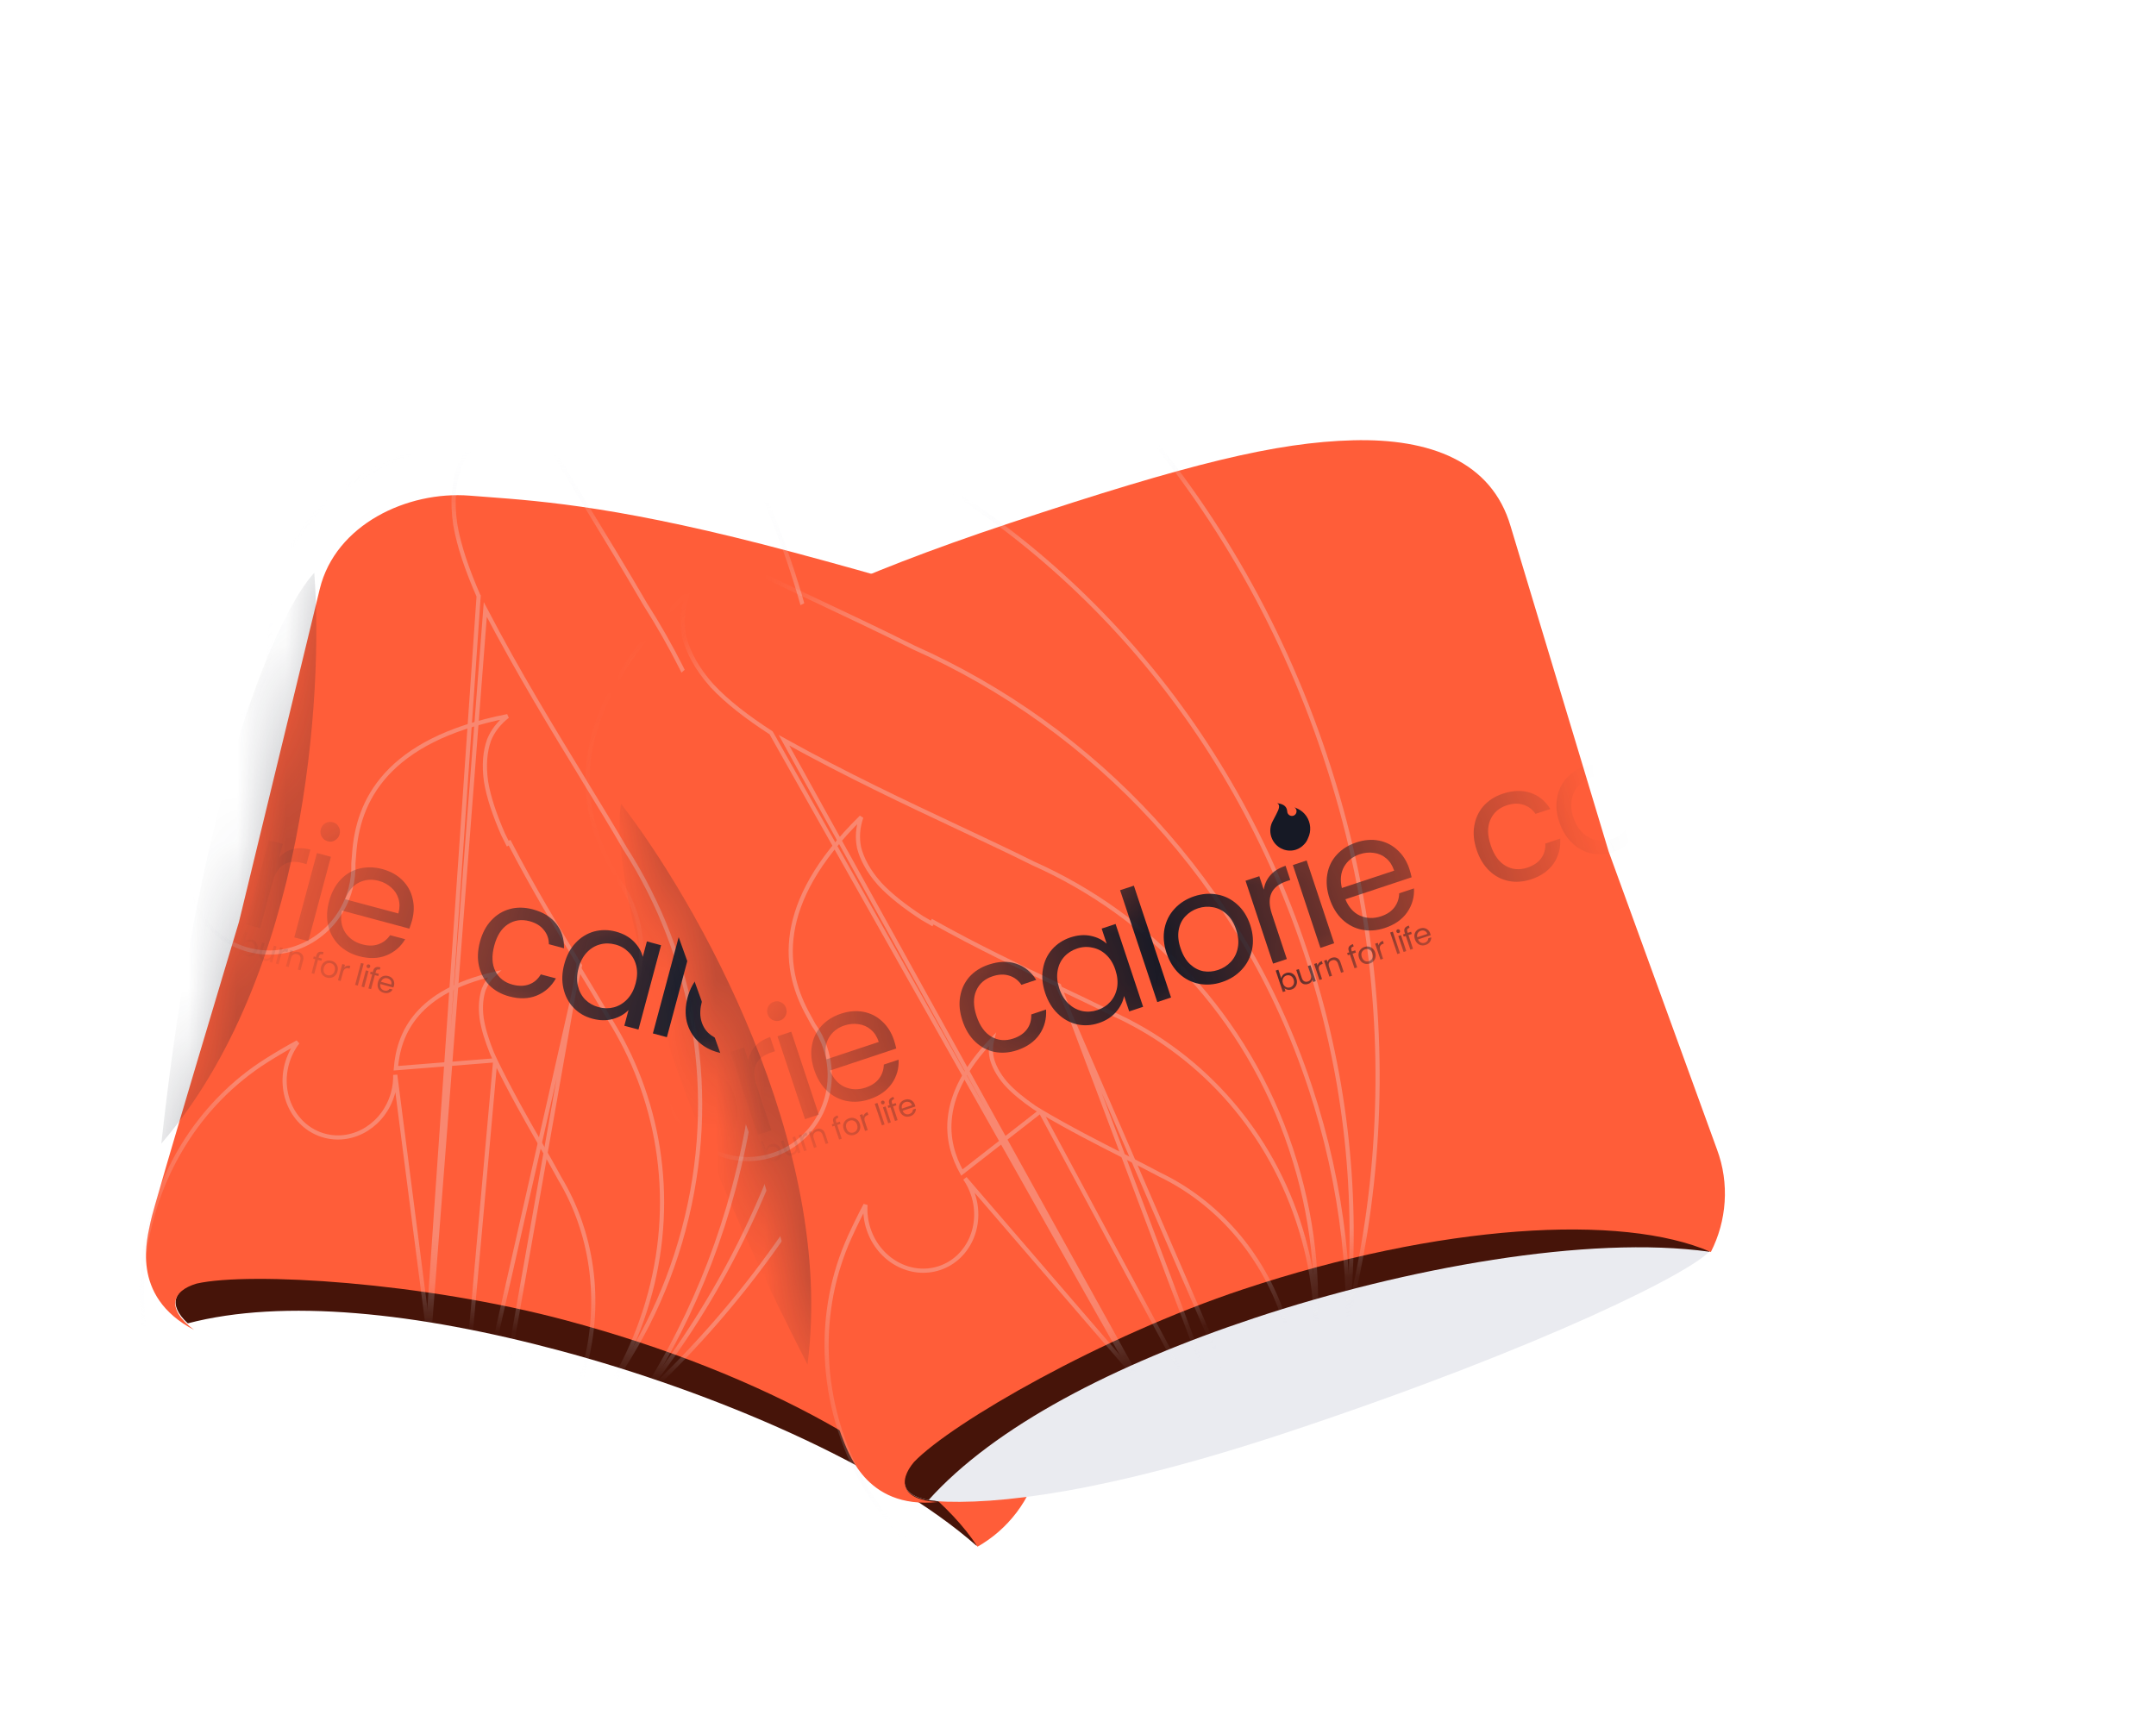 <svg width="44" height="35" viewBox="0 0 44 35" fill="none" xmlns="http://www.w3.org/2000/svg">
<g filter="url(#filter0_d_401_633)">
<path fill-rule="evenodd" clip-rule="evenodd" d="M3.589 26.425C4.58 27.18 6.586 28.197 10.397 29.218C15.707 30.641 19.204 31.049 19.655 30.85C19.651 30.844 19.647 30.838 19.643 30.832C19.636 30.836 19.63 30.84 19.623 30.844C18.551 29.187 15.305 27.349 11.225 26.255C8.308 25.474 4.771 25.257 3.681 25.501C3.179 25.648 3.045 26.007 3.627 26.445C3.614 26.438 3.601 26.432 3.589 26.425Z" fill="url(#paint0_linear_401_633)"/>
<g style="mix-blend-mode:multiply" filter="url(#filter1_f_401_633)">
<path fill-rule="evenodd" clip-rule="evenodd" d="M3.494 26.335C5.448 25.823 8.165 26.11 11.086 26.892C14.232 27.735 17.723 29.232 19.585 30.871C19.613 30.865 19.636 30.858 19.655 30.85L19.643 30.832L19.623 30.844C18.551 29.187 15.305 27.349 11.225 26.255C8.308 25.474 4.771 25.257 3.681 25.501C3.222 25.636 3.071 25.948 3.494 26.335Z" fill="#461409"/>
</g>
<path d="M6.187 11.345C6.506 10.029 7.977 9.34 9.245 9.44C9.347 9.448 9.452 9.456 9.56 9.464C10.786 9.556 12.419 9.678 15.85 10.597C19.582 11.597 21.302 12.214 22.633 13.042C23.963 13.871 24.757 14.958 24.35 16.277L22.368 22.919L20.868 29.211C20.702 29.939 20.227 30.545 19.61 30.894C18.539 29.236 15.299 27.369 11.219 26.276C8.302 25.494 4.765 25.278 3.675 25.523C3.173 25.671 3.039 26.03 3.62 26.468C2.3 25.776 2.674 24.577 2.736 24.252C2.798 23.927 4.538 18.141 4.538 18.141L6.187 11.345Z" fill="#FF5D39"/>
<mask id="mask0_401_633" style="mask-type:alpha" maskUnits="userSpaceOnUse" x="2" y="9" width="23" height="22">
<path d="M6.187 11.345C6.506 10.029 7.977 9.34 9.245 9.44C9.347 9.448 9.452 9.456 9.56 9.464C10.786 9.556 12.419 9.678 15.85 10.597C19.582 11.597 21.302 12.214 22.633 13.042C23.963 13.871 24.757 14.958 24.35 16.277L22.368 22.919L20.868 29.211C20.702 29.939 20.227 30.545 19.61 30.894C18.539 29.236 15.299 27.369 11.219 26.276C8.302 25.494 4.765 25.278 3.675 25.523C3.173 25.671 3.039 26.03 3.62 26.468C2.3 25.776 2.674 24.577 2.736 24.252C2.798 23.927 4.538 18.141 4.538 18.141L6.187 11.345Z" fill="#1C202D"/>
</mask>
<g mask="url(#mask0_401_633)">
<g opacity="0.3">
<path d="M16.274 2.098C15.758 1.187 15.177 0.214 14.559 -0.822L14.558 -0.823L14.558 -0.823L14.557 -0.823C13.302 -2.927 11.892 -5.287 10.554 -7.913C10.457 -8.103 10.366 -8.289 10.281 -8.471L10.281 -8.471L10.281 -8.473C9.819 -9.556 9.483 -10.556 9.336 -11.461L9.336 -11.462C9.2 -12.428 9.29 -13.206 9.501 -13.815L9.501 -13.815L9.502 -13.816C9.744 -14.425 10.173 -14.951 10.825 -15.386C7.095 -14.689 4.854 -13.396 3.518 -11.919C2.17 -10.428 1.739 -8.744 1.635 -7.285C1.621 -7.089 1.604 -6.901 1.586 -6.722C1.603 -6.238 1.549 -5.742 1.417 -5.248C0.724 -2.665 -1.855 -1.109 -4.347 -1.776C-6.839 -2.444 -8.294 -5.081 -7.602 -7.665C-7.349 -8.607 -6.846 -9.412 -6.188 -10.023C-7.302 -9.461 -8.429 -8.844 -9.554 -8.166C-12.592 -6.334 -15.045 -3.855 -16.836 -1.001C-16.836 -1.001 -16.836 -1.001 -16.837 -1.001L-17.276 -0.27C-17.276 -0.27 -17.276 -0.27 -17.276 -0.27C-21.082 6.337 -21.467 14.748 -17.579 21.784L-17.579 21.784L-17.577 21.788C-16.572 24.195 -14.972 26.344 -12.977 28.109L-12.976 28.11C-10.81 30.118 -8.156 31.634 -5.131 32.445C-0.809 33.603 3.58 33.135 7.424 31.408L7.394 31.383L7.456 31.355C7.937 31.139 8.408 30.903 8.87 30.648L8.902 30.631L8.922 30.656C13.495 28.111 17.108 23.706 18.598 18.142L18.603 18.125L18.608 18.107C20.136 12.405 19.122 6.642 16.275 2.1L16.275 2.1L16.274 2.098Z" stroke="#EAEBF0" stroke-width="0.085"/>
<path d="M6.363 32.846L6.336 32.824L6.398 32.796C6.814 32.606 7.223 32.4 7.624 32.176L7.656 32.158L7.673 32.181C11.636 29.949 14.771 26.099 16.073 21.242L16.077 21.226L16.081 21.21C17.416 16.23 16.549 11.203 14.093 7.244L14.093 7.244L14.092 7.242C13.646 6.447 13.145 5.599 12.611 4.696L12.611 4.695L12.611 4.695L12.61 4.695C11.527 2.861 10.31 0.802 9.156 -1.487C9.072 -1.653 8.994 -1.816 8.921 -1.974L8.921 -1.974L8.92 -1.976C8.523 -2.921 8.233 -3.794 8.107 -4.584L8.107 -4.585C7.991 -5.429 8.071 -6.109 8.255 -6.642L8.255 -6.642L8.256 -6.644C8.465 -7.17 8.831 -7.626 9.386 -8.004C6.17 -7.388 4.235 -6.257 3.079 -4.97C1.909 -3.666 1.533 -2.197 1.439 -0.924C1.427 -0.752 1.412 -0.588 1.396 -0.431C1.409 -0.009 1.362 0.425 1.246 0.856C0.641 3.116 -1.599 4.482 -3.76 3.903C-5.921 3.324 -7.178 1.021 -6.572 -1.239C-6.355 -2.049 -5.928 -2.744 -5.369 -3.276C-6.324 -2.788 -7.29 -2.253 -8.253 -1.666C-10.889 -0.062 -13.017 2.107 -14.574 4.602C-14.575 4.602 -14.575 4.602 -14.575 4.602L-14.957 5.241C-14.957 5.241 -14.957 5.241 -14.957 5.241C-18.266 11.015 -18.616 18.357 -15.262 24.491L-15.262 24.491L-15.261 24.495C-14.395 26.594 -13.014 28.466 -11.29 30.003L-11.289 30.004C-9.417 31.753 -7.122 33.071 -4.504 33.772C-0.767 34.774 3.032 34.358 6.363 32.846Z" stroke="#EAEBF0" stroke-width="0.085"/>
<path d="M6.216 33.425L6.194 33.406L6.257 33.379C6.619 33.219 6.975 33.046 7.323 32.858L7.355 32.841L7.37 32.86C10.814 30.981 13.526 27.718 14.633 23.588L14.636 23.575L14.64 23.561C15.775 19.325 14.989 15.035 12.822 11.646L12.822 11.646L12.821 11.644C12.427 10.964 11.985 10.238 11.513 9.465L11.513 9.464L11.513 9.464L11.512 9.463C10.556 7.894 9.481 6.131 8.459 4.171C8.385 4.029 8.316 3.89 8.251 3.754L8.251 3.754L8.251 3.753C7.898 2.945 7.64 2.198 7.525 1.523L7.525 1.522C7.419 0.8 7.484 0.22 7.642 -0.235L7.642 -0.235L7.643 -0.236C7.82 -0.678 8.13 -1.06 8.599 -1.376C5.812 -0.869 4.138 0.081 3.141 1.167C2.128 2.27 1.809 3.519 1.735 4.603C1.725 4.749 1.713 4.889 1.7 5.022C1.714 5.383 1.675 5.753 1.577 6.121C1.06 8.048 -0.891 9.201 -2.783 8.694C-4.675 8.187 -5.789 6.213 -5.273 4.286C-5.091 3.608 -4.732 3.026 -4.261 2.579C-5.081 2.985 -5.909 3.43 -6.736 3.918C-9.026 5.27 -10.871 7.106 -12.216 9.223C-12.216 9.223 -12.216 9.223 -12.216 9.224L-12.546 9.765C-12.546 9.766 -12.546 9.766 -12.546 9.766C-15.4 14.668 -15.662 20.923 -12.699 26.171L-12.698 26.171L-12.697 26.176C-11.929 27.969 -10.713 29.573 -9.199 30.893L-9.198 30.894C-7.554 32.396 -5.542 33.533 -3.253 34.146C0.012 35.021 3.321 34.691 6.216 33.425Z" stroke="#EAEBF0" stroke-width="0.085"/>
<path d="M8.09 30.868C6.204 31.685 4.051 31.896 1.926 31.327C0.43 30.926 -0.884 30.184 -1.958 29.204L-1.959 29.203C-2.948 28.341 -3.743 27.295 -4.245 26.125L-4.247 26.12L-4.247 26.121C-6.184 22.695 -6.015 18.613 -4.151 15.415C-4.151 15.415 -4.151 15.415 -4.151 15.415L-3.936 15.062C-3.936 15.061 -3.936 15.061 -3.935 15.061C-3.058 13.68 -1.853 12.482 -0.356 11.601C0.156 11.299 0.67 11.021 1.18 10.768C0.902 11.052 0.69 11.412 0.579 11.825C0.24 13.092 0.974 14.39 2.22 14.724C3.466 15.058 4.75 14.3 5.09 13.033C5.154 12.792 5.18 12.549 5.171 12.312C5.179 12.225 5.187 12.134 5.193 12.039C5.241 11.332 5.449 10.52 6.108 9.803C6.75 9.105 7.823 8.493 9.604 8.159C9.327 8.359 9.139 8.598 9.029 8.871L9.029 8.873L9.029 8.873C8.924 9.173 8.882 9.554 8.952 10.028L8.952 10.029C9.027 10.472 9.197 10.961 9.428 11.49L9.429 11.491L9.429 11.491L8.09 30.868ZM8.09 30.868L8.075 30.856L8.138 30.828C8.375 30.725 8.607 30.611 8.835 30.489L8.866 30.472L8.876 30.484C11.12 29.258 12.887 27.133 13.608 24.442L13.61 24.434L13.612 24.425C14.353 21.661 13.839 18.862 12.422 16.65L12.422 16.65L12.421 16.649C12.163 16.204 11.873 15.73 11.565 15.225L11.565 15.225L11.565 15.225L11.565 15.224C10.938 14.198 10.234 13.045 9.565 11.764L8.09 30.868Z" stroke="#EAEBF0" stroke-width="0.085"/>
<path d="M8.921 30.413C7.565 31.002 6.02 31.154 4.497 30.746C3.42 30.458 2.474 29.921 1.702 29.212L1.701 29.211C0.989 28.588 0.418 27.83 0.058 26.983L0.057 26.979L0.056 26.979C-1.335 24.497 -1.207 21.537 0.14 19.215C0.14 19.215 0.14 19.214 0.14 19.214L0.296 18.958C0.296 18.957 0.296 18.957 0.296 18.957C0.93 17.954 1.8 17.084 2.879 16.443C3.23 16.235 3.581 16.043 3.929 15.866C3.749 16.066 3.612 16.312 3.537 16.592C3.289 17.518 3.82 18.466 4.725 18.709C5.631 18.952 6.565 18.396 6.813 17.469C6.86 17.293 6.879 17.116 6.873 16.943C6.879 16.88 6.885 16.814 6.889 16.745C6.925 16.233 7.075 15.646 7.55 15.126C8.006 14.627 8.764 14.187 10.019 13.941C9.839 14.082 9.714 14.246 9.639 14.434L9.639 14.436L9.639 14.436C9.562 14.655 9.531 14.934 9.581 15.28L9.581 15.281L9.581 15.281C9.635 15.604 9.757 15.96 9.924 16.344L9.924 16.345L9.924 16.345C9.955 16.41 9.988 16.476 10.023 16.544C10.023 16.544 10.023 16.544 10.023 16.544L10.06 16.524C10.541 17.453 11.047 18.288 11.498 19.032L8.921 30.413ZM8.921 30.413L8.91 30.404L8.973 30.376C9.144 30.301 9.311 30.218 9.475 30.129L9.507 30.112L9.514 30.121M8.921 30.413L9.514 30.121M9.514 30.121C11.128 29.228 12.4 27.687 12.922 25.738L12.924 25.732L12.926 25.726C13.463 23.721 13.096 21.691 12.078 20.09L12.078 20.09L12.077 20.088C11.892 19.766 11.684 19.422 11.462 19.055C11.462 19.055 11.462 19.055 11.462 19.055L11.462 19.055L11.462 19.055L11.462 19.056L11.498 19.033L11.466 19.053L9.514 30.121Z" stroke="#EAEBF0" stroke-width="0.085"/>
<path d="M8.914 30.478C8.027 30.885 7.023 31 6.039 30.736C5.338 30.548 4.725 30.189 4.226 29.712L4.225 29.711L4.225 29.711C3.766 29.291 3.399 28.778 3.171 28.202L3.169 28.198L3.169 28.198C2.281 26.513 2.389 24.486 3.291 22.885C3.291 22.885 3.291 22.885 3.291 22.885L3.395 22.708C3.395 22.708 3.395 22.707 3.396 22.707C3.819 22.016 4.396 21.413 5.107 20.965C5.317 20.833 5.527 20.71 5.736 20.596C5.636 20.725 5.56 20.877 5.514 21.046C5.342 21.688 5.684 22.343 6.286 22.505C6.888 22.666 7.511 22.27 7.683 21.628C7.716 21.505 7.73 21.383 7.727 21.263L8.914 30.478ZM8.914 30.478L8.907 30.472L8.966 30.444C9.079 30.391 9.189 30.333 9.297 30.271L9.33 30.252L9.334 30.258C10.392 29.633 11.232 28.57 11.589 27.238L11.59 27.233L11.591 27.229C11.96 25.852 11.738 24.467 11.086 23.381L11.086 23.381L11.085 23.379C10.967 23.16 10.833 22.926 10.691 22.677L10.691 22.677L10.691 22.677L10.691 22.676C10.401 22.17 10.076 21.6 9.768 20.966M8.914 30.478L9.768 20.966M9.768 20.966C9.746 20.92 9.725 20.875 9.706 20.83L9.706 20.83L9.705 20.829C9.599 20.567 9.522 20.322 9.489 20.1L9.489 20.1L9.489 20.099C9.459 19.861 9.482 19.668 9.534 19.514L9.534 19.514L9.535 19.513C9.581 19.397 9.652 19.293 9.751 19.201C8.961 19.382 8.478 19.683 8.184 20.019C7.871 20.377 7.768 20.778 7.74 21.128L9.768 20.966Z" stroke="#EAEBF0" stroke-width="0.085"/>
</g>
<mask id="mask1_401_633" style="mask-type:alpha" maskUnits="userSpaceOnUse" x="4" y="15" width="20" height="9">
<path d="M5.088 15.442L23.27 20.314L22.322 23.852L4.14 18.98L5.088 15.442Z" fill="url(#paint1_linear_401_633)"/>
</mask>
<g mask="url(#mask1_401_633)">
<path d="M9.456 18.546C9.504 18.368 9.581 18.222 9.688 18.109C9.795 17.994 9.921 17.917 10.066 17.878C10.213 17.838 10.369 17.841 10.532 17.884C10.744 17.941 10.904 18.039 11.012 18.178C11.123 18.318 11.176 18.485 11.171 18.679L10.863 18.596C10.862 18.483 10.827 18.385 10.757 18.302C10.69 18.218 10.593 18.16 10.467 18.126C10.304 18.083 10.157 18.104 10.026 18.19C9.896 18.274 9.803 18.419 9.748 18.624C9.693 18.831 9.7 19.005 9.77 19.145C9.841 19.285 9.957 19.377 10.121 19.421C10.246 19.454 10.359 19.453 10.458 19.417C10.558 19.381 10.638 19.312 10.698 19.212L11.006 19.294C10.913 19.458 10.783 19.575 10.616 19.644C10.45 19.712 10.263 19.718 10.056 19.662C9.893 19.619 9.757 19.543 9.649 19.436C9.543 19.328 9.472 19.198 9.437 19.045C9.401 18.892 9.408 18.726 9.456 18.546Z" fill="#1C202D"/>
<path d="M11.177 19.003C11.224 18.827 11.3 18.683 11.407 18.57C11.514 18.455 11.639 18.378 11.783 18.337C11.928 18.298 12.077 18.298 12.23 18.339C12.38 18.38 12.503 18.447 12.596 18.542C12.69 18.637 12.751 18.741 12.779 18.854L12.863 18.539L13.152 18.617L12.691 20.338L12.402 20.261L12.488 19.94C12.404 20.026 12.297 20.087 12.166 20.123C12.037 20.159 11.899 20.156 11.75 20.116C11.597 20.075 11.469 20.001 11.366 19.892C11.262 19.784 11.194 19.652 11.159 19.497C11.124 19.341 11.13 19.177 11.177 19.003ZM12.633 19.397C12.668 19.267 12.672 19.147 12.646 19.037C12.619 18.926 12.567 18.834 12.491 18.759C12.417 18.684 12.327 18.631 12.22 18.603C12.113 18.574 12.009 18.573 11.908 18.6C11.806 18.627 11.716 18.681 11.638 18.763C11.56 18.846 11.503 18.952 11.469 19.081C11.433 19.213 11.429 19.336 11.455 19.448C11.481 19.558 11.531 19.651 11.605 19.727C11.68 19.801 11.77 19.852 11.877 19.881C11.984 19.91 12.088 19.911 12.19 19.884C12.294 19.856 12.385 19.8 12.463 19.718C12.542 19.634 12.598 19.527 12.633 19.397Z" fill="#1C202D"/>
<path d="M13.894 18.169L13.271 20.494L12.985 20.417L13.608 18.093L13.894 18.169Z" fill="#1C202D"/>
<path d="M14.313 20.803C14.152 20.76 14.015 20.684 13.903 20.575C13.793 20.467 13.718 20.336 13.678 20.182C13.641 20.026 13.647 19.859 13.694 19.681C13.742 19.505 13.821 19.36 13.932 19.247C14.046 19.131 14.178 19.056 14.329 19.02C14.481 18.982 14.639 18.985 14.802 19.029C14.965 19.072 15.103 19.149 15.215 19.257C15.328 19.364 15.404 19.494 15.444 19.648C15.485 19.803 15.482 19.97 15.435 20.148C15.387 20.326 15.305 20.472 15.189 20.587C15.076 20.7 14.942 20.775 14.788 20.813C14.635 20.85 14.476 20.847 14.313 20.803ZM14.38 20.552C14.483 20.579 14.586 20.581 14.689 20.557C14.792 20.533 14.883 20.48 14.963 20.398C15.046 20.317 15.105 20.207 15.143 20.069C15.18 19.931 15.184 19.806 15.155 19.696C15.127 19.585 15.074 19.494 14.999 19.425C14.924 19.353 14.835 19.303 14.732 19.276C14.627 19.248 14.525 19.246 14.424 19.271C14.326 19.294 14.238 19.346 14.159 19.429C14.081 19.511 14.024 19.621 13.987 19.759C13.949 19.9 13.942 20.025 13.967 20.135C13.993 20.245 14.043 20.336 14.116 20.407C14.19 20.476 14.278 20.524 14.38 20.552Z" fill="#1C202D"/>
<path d="M16.063 19.696C16.139 19.611 16.231 19.554 16.338 19.524C16.447 19.495 16.568 19.498 16.702 19.534L16.623 19.83L16.547 19.809C16.227 19.724 16.02 19.855 15.927 20.202L15.676 21.138L15.39 21.061L15.852 19.34L16.138 19.417L16.063 19.696Z" fill="#1C202D"/>
<path d="M17.058 19.364C17.003 19.349 16.962 19.318 16.934 19.27C16.907 19.222 16.9 19.171 16.915 19.117C16.93 19.062 16.961 19.021 17.009 18.994C17.056 18.966 17.108 18.96 17.162 18.974C17.214 18.988 17.253 19.019 17.279 19.066C17.306 19.114 17.313 19.165 17.298 19.219C17.284 19.274 17.253 19.315 17.205 19.343C17.159 19.371 17.11 19.378 17.058 19.364ZM17.121 19.68L16.66 21.402L16.374 21.325L16.835 19.604L17.121 19.68Z" fill="#1C202D"/>
<path d="M18.777 20.976C18.763 21.03 18.744 21.087 18.721 21.146L17.346 20.777C17.311 20.95 17.333 21.098 17.412 21.223C17.493 21.346 17.609 21.427 17.76 21.468C17.884 21.501 17.994 21.5 18.091 21.465C18.19 21.429 18.27 21.367 18.329 21.28L18.637 21.362C18.546 21.515 18.418 21.626 18.252 21.694C18.086 21.759 17.901 21.764 17.695 21.709C17.532 21.666 17.395 21.59 17.285 21.482C17.177 21.374 17.104 21.244 17.067 21.09C17.03 20.934 17.035 20.767 17.083 20.589C17.131 20.411 17.208 20.265 17.315 20.15C17.422 20.035 17.549 19.959 17.696 19.922C17.846 19.883 18.004 19.887 18.172 19.931C18.335 19.975 18.47 20.05 18.576 20.154C18.683 20.259 18.753 20.384 18.786 20.527C18.822 20.669 18.819 20.819 18.777 20.976ZM18.498 20.837C18.527 20.728 18.528 20.628 18.501 20.538C18.474 20.446 18.424 20.368 18.351 20.306C18.28 20.242 18.195 20.197 18.094 20.17C17.95 20.131 17.814 20.144 17.687 20.209C17.561 20.274 17.47 20.386 17.411 20.546L18.498 20.837Z" fill="#1C202D"/>
<path d="M15.365 21.403C15.381 21.386 15.402 21.374 15.427 21.368C15.452 21.361 15.479 21.361 15.507 21.369C15.536 21.377 15.561 21.391 15.581 21.412C15.601 21.432 15.615 21.457 15.621 21.486C15.628 21.515 15.627 21.547 15.618 21.581C15.609 21.614 15.594 21.642 15.574 21.665C15.553 21.687 15.528 21.703 15.5 21.71C15.473 21.719 15.444 21.719 15.415 21.711C15.386 21.703 15.363 21.69 15.344 21.672C15.326 21.654 15.314 21.634 15.309 21.611L15.292 21.672L15.237 21.658L15.357 21.21L15.412 21.225L15.365 21.403ZM15.562 21.566C15.569 21.541 15.569 21.518 15.564 21.496C15.559 21.475 15.549 21.457 15.534 21.443C15.52 21.429 15.503 21.419 15.482 21.413C15.462 21.408 15.442 21.408 15.422 21.414C15.402 21.419 15.385 21.429 15.369 21.445C15.354 21.461 15.344 21.482 15.337 21.506C15.33 21.531 15.329 21.554 15.334 21.576C15.34 21.597 15.35 21.615 15.364 21.63C15.379 21.644 15.396 21.654 15.416 21.66C15.437 21.665 15.457 21.665 15.476 21.66C15.496 21.655 15.514 21.644 15.529 21.628C15.544 21.612 15.555 21.591 15.562 21.566Z" fill="#1C202D"/>
<path d="M16.01 21.51L15.921 21.841L15.866 21.826L15.88 21.777C15.864 21.791 15.846 21.801 15.825 21.805C15.804 21.809 15.782 21.809 15.759 21.803C15.733 21.796 15.712 21.784 15.694 21.768C15.676 21.752 15.664 21.731 15.658 21.707C15.652 21.682 15.653 21.655 15.661 21.624L15.713 21.43L15.768 21.445L15.718 21.631C15.709 21.664 15.71 21.692 15.722 21.714C15.734 21.735 15.754 21.75 15.783 21.758C15.812 21.766 15.838 21.763 15.86 21.749C15.882 21.736 15.897 21.712 15.906 21.677L15.955 21.495L16.01 21.51Z" fill="#1C202D"/>
<path d="M16.125 21.598C16.14 21.582 16.158 21.571 16.178 21.565C16.199 21.559 16.223 21.56 16.248 21.567L16.233 21.624L16.219 21.62C16.157 21.603 16.117 21.629 16.099 21.695L16.051 21.876L15.996 21.861L16.085 21.53L16.14 21.544L16.125 21.598Z" fill="#1C202D"/>
<path d="M16.455 21.622C16.495 21.633 16.525 21.654 16.543 21.686C16.562 21.716 16.565 21.755 16.552 21.801L16.5 21.996L16.446 21.981L16.496 21.794C16.505 21.761 16.503 21.734 16.491 21.712C16.48 21.69 16.459 21.675 16.431 21.667C16.402 21.659 16.376 21.662 16.354 21.676C16.332 21.689 16.317 21.713 16.308 21.748L16.259 21.931L16.203 21.916L16.292 21.585L16.347 21.6L16.335 21.647C16.35 21.633 16.368 21.624 16.389 21.62C16.411 21.615 16.433 21.616 16.455 21.622Z" fill="#1C202D"/>
<path d="M16.926 21.804L16.857 21.785L16.78 22.071L16.725 22.056L16.802 21.77L16.759 21.759L16.771 21.713L16.814 21.725L16.82 21.701C16.83 21.664 16.847 21.64 16.87 21.628C16.894 21.616 16.927 21.616 16.97 21.627L16.957 21.673C16.933 21.666 16.915 21.667 16.902 21.674C16.89 21.68 16.881 21.694 16.875 21.716L16.869 21.74L16.939 21.758L16.926 21.804Z" fill="#1C202D"/>
<path d="M17.039 22.146C17.008 22.138 16.981 22.123 16.96 22.102C16.939 22.081 16.924 22.056 16.916 22.026C16.91 21.997 16.91 21.964 16.92 21.93C16.929 21.896 16.944 21.869 16.965 21.847C16.987 21.824 17.013 21.81 17.042 21.803C17.071 21.796 17.101 21.796 17.133 21.805C17.164 21.813 17.191 21.828 17.212 21.849C17.234 21.869 17.249 21.894 17.256 21.924C17.264 21.954 17.264 21.986 17.255 22.02C17.245 22.054 17.23 22.082 17.207 22.104C17.185 22.126 17.16 22.141 17.13 22.148C17.101 22.155 17.07 22.154 17.039 22.146ZM17.052 22.098C17.071 22.103 17.091 22.103 17.111 22.099C17.131 22.094 17.148 22.084 17.164 22.068C17.18 22.052 17.191 22.031 17.198 22.005C17.205 21.978 17.206 21.954 17.201 21.933C17.195 21.912 17.185 21.894 17.171 21.881C17.156 21.867 17.139 21.858 17.119 21.852C17.099 21.847 17.079 21.846 17.06 21.851C17.041 21.856 17.024 21.866 17.009 21.882C16.994 21.897 16.983 21.919 16.976 21.945C16.969 21.972 16.967 21.996 16.972 22.017C16.977 22.039 16.987 22.056 17.001 22.07C17.015 22.083 17.032 22.092 17.052 22.098Z" fill="#1C202D"/>
<path d="M17.393 21.938C17.408 21.922 17.426 21.911 17.446 21.905C17.467 21.899 17.491 21.9 17.517 21.907L17.501 21.964L17.487 21.96C17.425 21.943 17.385 21.968 17.367 22.035L17.319 22.215L17.264 22.201L17.353 21.869L17.408 21.884L17.393 21.938Z" fill="#1C202D"/>
<path d="M17.789 21.862L17.669 22.309L17.614 22.294L17.734 21.847L17.789 21.862Z" fill="#1C202D"/>
<path d="M17.877 21.952C17.866 21.949 17.858 21.943 17.853 21.934C17.848 21.925 17.846 21.915 17.849 21.905C17.852 21.894 17.858 21.886 17.867 21.881C17.876 21.876 17.886 21.874 17.897 21.877C17.907 21.88 17.914 21.886 17.919 21.895C17.924 21.904 17.926 21.914 17.923 21.924C17.92 21.935 17.914 21.943 17.905 21.948C17.896 21.953 17.887 21.955 17.877 21.952ZM17.889 22.013L17.8 22.344L17.745 22.329L17.834 21.998L17.889 22.013Z" fill="#1C202D"/>
<path d="M18.087 22.115L18.018 22.096L17.941 22.382L17.886 22.367L17.963 22.081L17.92 22.07L17.932 22.024L17.975 22.036L17.981 22.012C17.991 21.975 18.008 21.951 18.031 21.939C18.055 21.927 18.088 21.927 18.131 21.938L18.118 21.984C18.094 21.977 18.076 21.978 18.063 21.985C18.051 21.991 18.042 22.006 18.036 22.027L18.03 22.051L18.099 22.069L18.087 22.115Z" fill="#1C202D"/>
<path d="M18.407 22.316C18.404 22.326 18.4 22.337 18.396 22.348L18.131 22.277C18.124 22.311 18.128 22.339 18.144 22.363C18.159 22.387 18.182 22.402 18.211 22.41C18.235 22.417 18.256 22.416 18.274 22.41C18.294 22.403 18.309 22.391 18.32 22.374L18.379 22.39C18.362 22.419 18.337 22.441 18.305 22.454C18.273 22.466 18.238 22.467 18.198 22.457C18.167 22.448 18.14 22.434 18.119 22.413C18.099 22.392 18.084 22.367 18.077 22.338C18.07 22.308 18.071 22.276 18.081 22.241C18.09 22.207 18.105 22.179 18.125 22.157C18.146 22.135 18.17 22.12 18.198 22.113C18.227 22.105 18.258 22.106 18.29 22.115C18.321 22.123 18.347 22.137 18.368 22.158C18.388 22.178 18.402 22.202 18.408 22.229C18.415 22.257 18.415 22.285 18.407 22.316ZM18.353 22.289C18.358 22.268 18.358 22.249 18.353 22.231C18.348 22.214 18.338 22.199 18.324 22.187C18.311 22.174 18.294 22.166 18.275 22.161C18.247 22.153 18.221 22.156 18.197 22.168C18.172 22.181 18.155 22.202 18.144 22.233L18.353 22.289Z" fill="#1C202D"/>
<path d="M20.137 21.408C20.184 21.23 20.261 21.084 20.368 20.972C20.475 20.857 20.601 20.779 20.747 20.74C20.894 20.701 21.049 20.703 21.213 20.747C21.424 20.803 21.584 20.901 21.693 21.041C21.803 21.18 21.857 21.347 21.852 21.541L21.544 21.458C21.543 21.346 21.507 21.248 21.438 21.164C21.37 21.081 21.273 21.022 21.148 20.989C20.985 20.945 20.837 20.966 20.707 21.052C20.576 21.136 20.484 21.281 20.429 21.486C20.373 21.694 20.381 21.867 20.451 22.007C20.521 22.147 20.638 22.239 20.801 22.283C20.927 22.317 21.039 22.315 21.139 22.279C21.238 22.243 21.318 22.174 21.379 22.074L21.687 22.157C21.593 22.32 21.463 22.437 21.297 22.506C21.13 22.574 20.944 22.58 20.736 22.525C20.573 22.481 20.437 22.405 20.329 22.298C20.223 22.191 20.152 22.061 20.117 21.908C20.082 21.755 20.088 21.588 20.137 21.408Z" fill="#1C202D"/>
<path d="M21.857 21.866C21.904 21.69 21.981 21.545 22.087 21.432C22.195 21.317 22.32 21.24 22.463 21.2C22.608 21.16 22.757 21.161 22.91 21.202C23.061 21.242 23.183 21.31 23.277 21.404C23.37 21.499 23.431 21.603 23.459 21.716L23.543 21.402L23.832 21.479L23.371 23.2L23.082 23.123L23.168 22.803C23.084 22.888 22.977 22.949 22.846 22.986C22.718 23.021 22.579 23.019 22.431 22.979C22.278 22.938 22.15 22.863 22.046 22.755C21.943 22.646 21.874 22.514 21.839 22.359C21.805 22.204 21.81 22.039 21.857 21.866ZM23.314 22.259C23.348 22.129 23.352 22.009 23.326 21.899C23.299 21.789 23.248 21.696 23.171 21.622C23.097 21.546 23.007 21.494 22.9 21.465C22.793 21.436 22.689 21.435 22.588 21.462C22.486 21.489 22.397 21.543 22.319 21.626C22.24 21.708 22.184 21.814 22.149 21.944C22.114 22.076 22.109 22.198 22.135 22.31C22.162 22.421 22.212 22.514 22.286 22.59C22.36 22.664 22.451 22.715 22.558 22.743C22.664 22.772 22.768 22.773 22.87 22.746C22.974 22.718 23.065 22.663 23.143 22.581C23.222 22.496 23.279 22.389 23.314 22.259Z" fill="#1C202D"/>
<path d="M24.574 21.032L23.951 23.356L23.666 23.279L24.288 20.955L24.574 21.032Z" fill="#1C202D"/>
<path d="M24.993 23.665C24.832 23.622 24.695 23.546 24.583 23.438C24.473 23.329 24.398 23.198 24.359 23.044C24.322 22.888 24.327 22.722 24.375 22.544C24.422 22.368 24.501 22.223 24.613 22.109C24.727 21.994 24.859 21.918 25.01 21.882C25.162 21.844 25.319 21.847 25.482 21.891C25.646 21.935 25.784 22.011 25.896 22.119C26.009 22.226 26.085 22.356 26.124 22.511C26.166 22.665 26.163 22.832 26.115 23.01C26.067 23.188 25.985 23.334 25.869 23.449C25.756 23.562 25.622 23.638 25.469 23.675C25.315 23.712 25.157 23.709 24.993 23.665ZM25.061 23.414C25.163 23.442 25.266 23.443 25.369 23.419C25.472 23.395 25.564 23.342 25.644 23.261C25.726 23.18 25.786 23.07 25.823 22.932C25.86 22.793 25.864 22.669 25.835 22.558C25.807 22.447 25.755 22.357 25.679 22.287C25.604 22.215 25.515 22.166 25.413 22.138C25.308 22.11 25.205 22.108 25.104 22.133C25.006 22.156 24.918 22.209 24.84 22.291C24.762 22.373 24.704 22.484 24.667 22.622C24.629 22.762 24.623 22.887 24.647 22.997C24.674 23.107 24.724 23.198 24.797 23.269C24.87 23.338 24.958 23.387 25.061 23.414Z" fill="#1C202D"/>
<path d="M26.743 22.559C26.82 22.474 26.911 22.416 27.018 22.387C27.127 22.357 27.248 22.361 27.382 22.397L27.303 22.692L27.228 22.672C26.907 22.586 26.701 22.717 26.608 23.064L26.357 24L26.071 23.924L26.532 22.203L26.818 22.279L26.743 22.559Z" fill="#1C202D"/>
<path d="M27.738 22.226C27.684 22.211 27.643 22.18 27.615 22.132C27.587 22.085 27.581 22.034 27.596 21.979C27.61 21.925 27.641 21.884 27.689 21.856C27.737 21.828 27.788 21.822 27.842 21.837C27.895 21.851 27.934 21.881 27.959 21.928C27.987 21.976 27.993 22.027 27.979 22.082C27.964 22.136 27.933 22.177 27.885 22.205C27.839 22.233 27.79 22.24 27.738 22.226ZM27.801 22.543L27.34 24.264L27.054 24.187L27.515 22.466L27.801 22.543Z" fill="#1C202D"/>
<path d="M29.458 23.838C29.443 23.893 29.424 23.949 29.402 24.008L28.026 23.64C27.991 23.812 28.013 23.961 28.092 24.085C28.174 24.208 28.29 24.289 28.441 24.33C28.564 24.363 28.674 24.362 28.771 24.328C28.87 24.291 28.95 24.23 29.009 24.142L29.317 24.225C29.227 24.378 29.098 24.488 28.932 24.556C28.766 24.621 28.581 24.627 28.376 24.572C28.212 24.528 28.076 24.452 27.965 24.344C27.857 24.236 27.785 24.106 27.747 23.952C27.71 23.796 27.716 23.63 27.763 23.451C27.811 23.273 27.889 23.127 27.996 23.012C28.103 22.897 28.23 22.821 28.377 22.784C28.526 22.746 28.684 22.749 28.852 22.794C29.015 22.838 29.15 22.912 29.257 23.017C29.363 23.122 29.433 23.246 29.467 23.39C29.503 23.532 29.5 23.681 29.458 23.838ZM29.178 23.699C29.207 23.59 29.208 23.491 29.181 23.4C29.154 23.308 29.104 23.231 29.031 23.168C28.961 23.105 28.875 23.059 28.775 23.032C28.63 22.994 28.494 23.007 28.367 23.071C28.242 23.136 28.15 23.249 28.091 23.408L29.178 23.699Z" fill="#1C202D"/>
<path d="M-1.25 15.677C-1.203 15.499 -1.126 15.354 -1.019 15.241C-0.912 15.126 -0.786 15.049 -0.64 15.009C-0.493 14.97 -0.338 14.973 -0.174 15.016C0.037 15.073 0.197 15.171 0.306 15.31C0.417 15.45 0.469 15.617 0.465 15.81L0.157 15.728C0.156 15.615 0.12 15.517 0.051 15.434C-0.017 15.35 -0.113 15.292 -0.239 15.258C-0.402 15.214 -0.55 15.236 -0.68 15.322C-0.811 15.406 -0.903 15.55 -0.958 15.756C-1.014 15.963 -1.006 16.137 -0.936 16.277C-0.866 16.417 -0.749 16.509 -0.586 16.552C-0.46 16.586 -0.348 16.585 -0.248 16.549C-0.149 16.512 -0.069 16.444 -0.008 16.344L0.3 16.426C0.206 16.59 0.076 16.706 -0.09 16.776C-0.257 16.844 -0.443 16.85 -0.651 16.794C-0.814 16.75 -0.95 16.675 -1.058 16.567C-1.164 16.46 -1.235 16.33 -1.27 16.177C-1.305 16.024 -1.299 15.857 -1.25 15.677Z" fill="#1C202D"/>
<path d="M0.47 16.135C0.517 15.959 0.594 15.815 0.701 15.702C0.808 15.587 0.933 15.509 1.076 15.469C1.221 15.43 1.37 15.43 1.523 15.471C1.674 15.512 1.796 15.579 1.89 15.674C1.983 15.768 2.044 15.872 2.072 15.985L2.156 15.671L2.445 15.749L1.984 17.47L1.695 17.392L1.781 17.072C1.698 17.157 1.59 17.218 1.459 17.255C1.331 17.29 1.192 17.288 1.044 17.248C0.891 17.207 0.763 17.133 0.659 17.024C0.556 16.916 0.487 16.784 0.452 16.628C0.417 16.473 0.423 16.309 0.47 16.135ZM1.927 16.529C1.961 16.399 1.966 16.279 1.939 16.168C1.912 16.058 1.861 15.966 1.784 15.891C1.71 15.815 1.62 15.763 1.513 15.735C1.406 15.706 1.302 15.705 1.201 15.732C1.099 15.758 1.01 15.813 0.932 15.895C0.853 15.977 0.797 16.084 0.762 16.213C0.727 16.345 0.722 16.467 0.748 16.58C0.775 16.69 0.825 16.783 0.899 16.859C0.973 16.933 1.064 16.984 1.171 17.013C1.277 17.042 1.382 17.043 1.483 17.016C1.587 16.988 1.678 16.932 1.756 16.85C1.835 16.766 1.892 16.659 1.927 16.529Z" fill="#1C202D"/>
<path d="M3.187 15.301L2.565 17.625L2.279 17.549L2.902 15.225L3.187 15.301Z" fill="#1C202D"/>
<path d="M3.606 17.935C3.445 17.892 3.308 17.816 3.196 17.707C3.086 17.599 3.011 17.468 2.972 17.314C2.935 17.158 2.94 16.991 2.988 16.813C3.035 16.637 3.114 16.492 3.226 16.378C3.34 16.263 3.472 16.188 3.623 16.152C3.775 16.114 3.932 16.117 4.095 16.16C4.259 16.204 4.396 16.28 4.509 16.389C4.622 16.496 4.698 16.626 4.737 16.78C4.779 16.935 4.776 17.101 4.728 17.279C4.68 17.457 4.599 17.604 4.482 17.718C4.369 17.832 4.236 17.907 4.082 17.945C3.928 17.982 3.77 17.979 3.606 17.935ZM3.674 17.684C3.776 17.711 3.879 17.713 3.982 17.689C4.085 17.665 4.177 17.612 4.257 17.53C4.339 17.449 4.399 17.339 4.436 17.201C4.473 17.063 4.477 16.938 4.449 16.827C4.42 16.716 4.368 16.626 4.292 16.557C4.217 16.485 4.128 16.435 4.026 16.408C3.921 16.38 3.818 16.378 3.717 16.403C3.619 16.426 3.531 16.478 3.453 16.561C3.375 16.643 3.317 16.753 3.28 16.891C3.242 17.032 3.236 17.157 3.26 17.267C3.287 17.377 3.337 17.468 3.41 17.539C3.483 17.608 3.571 17.656 3.674 17.684Z" fill="#1C202D"/>
<path d="M5.356 16.828C5.433 16.743 5.524 16.686 5.631 16.656C5.74 16.627 5.861 16.63 5.995 16.666L5.916 16.962L5.841 16.941C5.521 16.855 5.314 16.986 5.221 17.334L4.97 18.27L4.684 18.193L5.145 16.472L5.431 16.549L5.356 16.828Z" fill="#1C202D"/>
<path d="M6.351 16.495C6.297 16.481 6.256 16.45 6.228 16.402C6.2 16.354 6.194 16.303 6.208 16.249C6.223 16.194 6.254 16.153 6.302 16.125C6.35 16.098 6.401 16.091 6.455 16.106C6.508 16.12 6.547 16.151 6.572 16.198C6.6 16.246 6.606 16.297 6.592 16.351C6.577 16.406 6.546 16.447 6.498 16.474C6.452 16.503 6.403 16.51 6.351 16.495ZM6.414 16.812L5.953 18.533L5.667 18.457L6.129 16.735L6.414 16.812Z" fill="#1C202D"/>
<path d="M8.071 18.108C8.056 18.162 8.037 18.219 8.015 18.278L6.639 17.909C6.604 18.082 6.626 18.23 6.705 18.355C6.787 18.477 6.903 18.559 7.053 18.599C7.177 18.633 7.287 18.632 7.384 18.597C7.484 18.561 7.563 18.499 7.622 18.412L7.93 18.494C7.84 18.647 7.711 18.758 7.545 18.825C7.379 18.891 7.194 18.896 6.989 18.841C6.825 18.797 6.689 18.721 6.578 18.613C6.47 18.506 6.398 18.375 6.36 18.222C6.323 18.066 6.329 17.899 6.376 17.721C6.424 17.543 6.502 17.397 6.609 17.282C6.716 17.167 6.843 17.091 6.99 17.054C7.139 17.015 7.298 17.018 7.465 17.063C7.628 17.107 7.763 17.181 7.87 17.286C7.976 17.391 8.046 17.515 8.08 17.659C8.116 17.801 8.113 17.951 8.071 18.108ZM7.791 17.969C7.821 17.86 7.821 17.76 7.794 17.67C7.767 17.578 7.717 17.5 7.644 17.438C7.574 17.374 7.488 17.329 7.388 17.302C7.243 17.263 7.107 17.276 6.98 17.341C6.855 17.406 6.763 17.518 6.705 17.678L7.791 17.969Z" fill="#1C202D"/>
<path d="M4.658 18.534C4.675 18.517 4.695 18.506 4.721 18.499C4.746 18.492 4.772 18.493 4.8 18.5C4.83 18.508 4.855 18.522 4.875 18.543C4.895 18.563 4.908 18.588 4.915 18.618C4.922 18.647 4.921 18.678 4.912 18.712C4.903 18.746 4.888 18.774 4.867 18.796C4.846 18.819 4.822 18.834 4.794 18.842C4.766 18.85 4.738 18.85 4.708 18.842C4.68 18.835 4.656 18.822 4.638 18.803C4.62 18.785 4.608 18.765 4.602 18.743L4.586 18.804L4.531 18.789L4.651 18.342L4.706 18.356L4.658 18.534ZM4.855 18.697C4.862 18.672 4.863 18.649 4.858 18.628C4.853 18.607 4.843 18.589 4.828 18.574C4.814 18.56 4.796 18.55 4.776 18.545C4.755 18.54 4.735 18.54 4.715 18.545C4.696 18.55 4.678 18.561 4.663 18.577C4.648 18.593 4.637 18.613 4.63 18.637C4.624 18.662 4.623 18.686 4.628 18.707C4.633 18.729 4.643 18.747 4.657 18.761C4.672 18.776 4.69 18.785 4.71 18.791C4.73 18.796 4.75 18.797 4.77 18.791C4.79 18.786 4.807 18.775 4.822 18.759C4.838 18.743 4.849 18.723 4.855 18.697Z" fill="#1C202D"/>
<path d="M5.304 18.641L5.215 18.972L5.16 18.957L5.173 18.909C5.158 18.923 5.14 18.932 5.118 18.937C5.097 18.941 5.075 18.94 5.053 18.934C5.027 18.927 5.005 18.916 4.987 18.9C4.97 18.883 4.958 18.863 4.951 18.838C4.946 18.814 4.947 18.786 4.955 18.756L5.007 18.561L5.061 18.576L5.011 18.763C5.002 18.795 5.004 18.823 5.016 18.845C5.028 18.867 5.048 18.881 5.076 18.889C5.106 18.897 5.131 18.894 5.153 18.881C5.175 18.867 5.191 18.843 5.2 18.808L5.249 18.626L5.304 18.641Z" fill="#1C202D"/>
<path d="M5.419 18.73C5.434 18.713 5.451 18.702 5.472 18.696C5.493 18.691 5.516 18.692 5.542 18.698L5.527 18.755L5.512 18.751C5.451 18.735 5.411 18.76 5.393 18.827L5.345 19.007L5.29 18.992L5.378 18.661L5.433 18.676L5.419 18.73Z" fill="#1C202D"/>
<path d="M5.749 18.754C5.789 18.765 5.818 18.786 5.837 18.817C5.855 18.848 5.858 18.886 5.846 18.932L5.794 19.127L5.739 19.113L5.789 18.925C5.798 18.892 5.797 18.865 5.785 18.843C5.773 18.821 5.753 18.806 5.724 18.798C5.695 18.791 5.67 18.794 5.648 18.807C5.626 18.821 5.61 18.845 5.601 18.879L5.552 19.062L5.497 19.048L5.586 18.717L5.641 18.731L5.628 18.778C5.643 18.764 5.662 18.755 5.683 18.751C5.704 18.747 5.726 18.748 5.749 18.754Z" fill="#1C202D"/>
<path d="M6.22 18.935L6.15 18.916L6.074 19.202L6.019 19.188L6.095 18.902L6.052 18.89L6.064 18.845L6.107 18.856L6.114 18.833C6.124 18.796 6.14 18.771 6.164 18.759C6.188 18.747 6.221 18.747 6.263 18.758L6.251 18.804C6.227 18.798 6.208 18.798 6.196 18.805C6.184 18.812 6.175 18.826 6.169 18.848L6.162 18.871L6.232 18.89L6.22 18.935Z" fill="#1C202D"/>
<path d="M6.332 19.277C6.301 19.269 6.275 19.255 6.253 19.234C6.232 19.213 6.218 19.188 6.21 19.158C6.203 19.128 6.204 19.096 6.213 19.061C6.222 19.028 6.237 19 6.259 18.978C6.281 18.956 6.306 18.941 6.335 18.934C6.364 18.927 6.395 18.927 6.426 18.936C6.458 18.944 6.484 18.959 6.506 18.98C6.527 19 6.542 19.026 6.55 19.055C6.558 19.085 6.557 19.117 6.548 19.151C6.539 19.186 6.523 19.214 6.501 19.236C6.479 19.258 6.453 19.272 6.424 19.279C6.394 19.286 6.364 19.286 6.332 19.277ZM6.345 19.229C6.365 19.234 6.385 19.235 6.404 19.23C6.424 19.225 6.442 19.215 6.457 19.2C6.473 19.184 6.485 19.163 6.492 19.136C6.499 19.11 6.5 19.086 6.494 19.064C6.489 19.043 6.479 19.026 6.464 19.012C6.45 18.998 6.433 18.989 6.413 18.983C6.393 18.978 6.373 18.978 6.354 18.983C6.335 18.987 6.318 18.997 6.303 19.013C6.288 19.029 6.276 19.05 6.269 19.077C6.262 19.104 6.261 19.128 6.266 19.149C6.271 19.17 6.28 19.188 6.294 19.201C6.308 19.215 6.325 19.224 6.345 19.229Z" fill="#1C202D"/>
<path d="M6.687 19.069C6.702 19.053 6.719 19.042 6.74 19.036C6.761 19.031 6.784 19.031 6.81 19.038L6.795 19.095L6.78 19.091C6.719 19.075 6.679 19.1 6.661 19.167L6.613 19.347L6.558 19.332L6.646 19.001L6.701 19.015L6.687 19.069Z" fill="#1C202D"/>
<path d="M7.083 18.993L6.963 19.441L6.908 19.426L7.028 18.979L7.083 18.993Z" fill="#1C202D"/>
<path d="M7.17 19.084C7.16 19.081 7.152 19.075 7.146 19.066C7.141 19.056 7.14 19.046 7.143 19.036C7.146 19.026 7.152 19.018 7.161 19.012C7.17 19.007 7.18 19.006 7.19 19.009C7.2 19.011 7.208 19.017 7.213 19.026C7.218 19.035 7.219 19.045 7.216 19.056C7.214 19.066 7.208 19.074 7.198 19.079C7.19 19.085 7.18 19.086 7.17 19.084ZM7.182 19.144L7.094 19.476L7.039 19.461L7.127 19.13L7.182 19.144Z" fill="#1C202D"/>
<path d="M7.381 19.246L7.311 19.227L7.234 19.513L7.179 19.499L7.256 19.213L7.213 19.201L7.225 19.156L7.268 19.167L7.274 19.144C7.284 19.107 7.301 19.082 7.325 19.07C7.349 19.058 7.382 19.058 7.424 19.069L7.412 19.115C7.388 19.109 7.369 19.109 7.356 19.116C7.344 19.123 7.335 19.137 7.33 19.159L7.323 19.182L7.393 19.201L7.381 19.246Z" fill="#1C202D"/>
<path d="M7.7 19.447C7.697 19.457 7.694 19.468 7.689 19.48L7.424 19.409C7.418 19.442 7.422 19.471 7.437 19.494C7.453 19.518 7.475 19.534 7.504 19.542C7.528 19.548 7.549 19.548 7.568 19.541C7.587 19.534 7.602 19.522 7.614 19.506L7.673 19.521C7.655 19.551 7.631 19.572 7.599 19.585C7.567 19.598 7.531 19.599 7.492 19.588C7.46 19.58 7.434 19.565 7.413 19.544C7.392 19.524 7.378 19.498 7.371 19.469C7.364 19.439 7.365 19.407 7.374 19.373C7.383 19.338 7.398 19.31 7.419 19.288C7.439 19.266 7.464 19.251 7.492 19.244C7.521 19.237 7.551 19.237 7.583 19.246C7.615 19.254 7.641 19.269 7.661 19.289C7.682 19.309 7.695 19.333 7.702 19.361C7.709 19.388 7.708 19.417 7.7 19.447ZM7.646 19.42C7.652 19.399 7.652 19.38 7.647 19.363C7.642 19.345 7.632 19.33 7.618 19.318C7.604 19.306 7.588 19.297 7.569 19.292C7.541 19.285 7.515 19.287 7.49 19.299C7.466 19.312 7.448 19.334 7.437 19.364L7.646 19.42Z" fill="#1C202D"/>
</g>
<path d="M17.556 18.711C17.592 18.774 17.61 18.843 17.613 18.911L17.614 18.929C17.614 19.083 17.535 19.235 17.394 19.318C17.351 19.35 17.3 19.371 17.247 19.382C17.187 19.395 17.124 19.394 17.062 19.377C16.972 19.353 16.897 19.299 16.846 19.229L16.847 19.23L16.847 19.23L16.848 19.23C16.841 19.221 16.835 19.212 16.83 19.203L16.829 19.203C16.773 19.111 16.753 18.997 16.783 18.884L16.783 18.884L16.784 18.884C16.814 18.768 16.892 18.677 16.989 18.627C17.007 18.616 17.028 18.605 17.049 18.593L17.049 18.593C17.093 18.569 17.142 18.543 17.193 18.51L17.204 18.503C17.223 18.489 17.239 18.475 17.251 18.461C17.263 18.445 17.269 18.431 17.272 18.419C17.274 18.404 17.271 18.39 17.262 18.374L17.264 18.375L17.263 18.375L17.264 18.375C17.386 18.477 17.373 18.56 17.347 18.613L17.343 18.624C17.337 18.632 17.333 18.641 17.331 18.651C17.317 18.703 17.347 18.756 17.398 18.77C17.448 18.783 17.501 18.752 17.515 18.7C17.52 18.681 17.519 18.661 17.513 18.643L17.512 18.641C17.527 18.663 17.542 18.687 17.556 18.711Z" fill="#1C202D"/>
</g>
<mask id="mask2_401_633" style="mask-type:alpha" maskUnits="userSpaceOnUse" x="2" y="9" width="23" height="22">
<path d="M6.187 11.345C6.506 10.029 7.977 9.34 9.245 9.44C9.347 9.448 9.452 9.456 9.56 9.464L9.56 9.464C10.786 9.556 12.419 9.678 15.85 10.597C19.582 11.597 21.302 12.214 22.633 13.042C23.963 13.871 24.757 14.958 24.35 16.277L22.368 22.919L20.868 29.211C20.702 29.939 20.227 30.545 19.61 30.894C18.539 29.236 15.299 27.369 11.219 26.276C8.302 25.494 4.765 25.278 3.675 25.523C3.173 25.671 3.039 26.03 3.62 26.468C2.3 25.776 2.674 24.577 2.736 24.252C2.798 23.927 4.538 18.141 4.538 18.141L6.187 11.345Z" fill="#1C202D"/>
</mask>
<g mask="url(#mask2_401_633)">
<g style="mix-blend-mode:multiply" filter="url(#filter2_f_401_633)">
<path d="M6.074 11.016C6.264 13.474 5.907 19.244 2.953 22.665C3.78 15.124 5.378 11.757 6.074 11.016Z" fill="#1C202D" fill-opacity="0.28"/>
</g>
</g>
<g filter="url(#filter3_d_401_633)">
<path fill-rule="evenodd" clip-rule="evenodd" d="M22.974 27.085C24.217 27.17 26.452 26.915 30.195 25.671C35.412 23.936 38.557 22.353 38.823 21.938C38.817 21.936 38.81 21.933 38.804 21.93C38.8 21.937 38.797 21.944 38.793 21.951C36.987 21.157 33.264 21.409 29.256 22.741C26.39 23.694 23.318 25.459 22.543 26.262C22.205 26.662 22.29 27.035 23.016 27.081C23.002 27.082 22.988 27.084 22.974 27.085Z" fill="#EAEBF0"/>
<g style="mix-blend-mode:multiply" filter="url(#filter4_f_401_633)">
<path fill-rule="evenodd" clip-rule="evenodd" d="M22.846 27.062C24.195 25.56 26.621 24.303 29.491 23.349C32.581 22.322 36.32 21.651 38.777 21.994C38.797 21.974 38.812 21.955 38.823 21.938L38.804 21.93L38.793 21.951C36.987 21.157 33.264 21.409 29.256 22.741C26.39 23.694 23.318 25.459 22.543 26.262C22.233 26.628 22.279 26.972 22.846 27.062Z" fill="#461409"/>
</g>
<path d="M16.845 13.065C16.387 11.79 17.235 10.405 18.349 9.791C18.439 9.741 18.531 9.69 18.625 9.638C19.7 9.039 21.13 8.243 24.501 7.122C28.168 5.903 29.943 5.472 31.51 5.431C33.077 5.39 34.338 5.861 34.724 7.187L36.724 13.823L38.934 19.902C39.197 20.602 39.133 21.369 38.81 22C37.003 21.205 33.271 21.429 29.263 22.762C26.397 23.714 23.325 25.48 22.55 26.284C22.212 26.684 22.298 27.058 23.024 27.104C21.54 27.252 21.193 26.045 21.066 25.74C20.939 25.435 19.208 19.646 19.208 19.646L16.845 13.065Z" fill="#FF5D39"/>
<mask id="mask3_401_633" style="mask-type:alpha" maskUnits="userSpaceOnUse" x="16" y="5" width="24" height="23">
<path d="M16.845 13.065C16.387 11.79 17.235 10.405 18.349 9.791C18.439 9.741 18.531 9.69 18.625 9.638C19.7 9.039 21.13 8.243 24.501 7.122C28.168 5.903 29.943 5.472 31.51 5.431C33.077 5.39 34.338 5.861 34.724 7.187L36.724 13.823L38.934 19.902C39.197 20.602 39.133 21.369 38.81 22C37.003 21.205 33.271 21.429 29.263 22.762C26.397 23.714 23.325 25.48 22.55 26.284C22.212 26.684 22.298 27.058 23.024 27.104C21.54 27.252 21.193 26.045 21.066 25.74C20.939 25.435 19.208 19.646 19.208 19.646L16.845 13.065Z" fill="#1C202D"/>
</mask>
<g mask="url(#mask3_401_633)">
<g opacity="0.3">
<path d="M20.178 -0.208C19.245 -0.684 18.225 -1.177 17.139 -1.701L17.138 -1.702L17.138 -1.702L17.137 -1.702C14.931 -2.767 12.455 -3.963 9.893 -5.418C9.707 -5.523 9.529 -5.629 9.358 -5.735L9.358 -5.735L9.357 -5.735C8.375 -6.386 7.544 -7.036 6.923 -7.71L6.923 -7.711C6.277 -8.443 5.925 -9.142 5.766 -9.767L5.766 -9.767L5.766 -9.769C5.633 -10.41 5.702 -11.085 6.007 -11.807C3.276 -9.173 2.116 -6.86 1.814 -4.891C1.509 -2.904 2.075 -1.262 2.791 0.014C2.887 0.186 2.977 0.352 3.06 0.512C3.341 0.906 3.569 1.35 3.73 1.835C4.574 4.373 3.277 7.092 0.829 7.906C-1.619 8.72 -4.286 7.318 -5.13 4.78C-5.438 3.855 -5.461 2.905 -5.247 2.033C-5.868 3.116 -6.469 4.251 -7.035 5.436C-8.565 8.637 -9.248 12.057 -9.173 15.426C-9.173 15.426 -9.173 15.426 -9.173 15.427L-9.138 16.278C-9.138 16.278 -9.138 16.279 -9.138 16.279C-8.68 23.889 -4.373 31.124 2.746 34.859L2.746 34.859L2.75 34.861C4.914 36.318 7.432 37.232 10.069 37.608L10.07 37.608C12.984 38.093 16.035 37.898 19.006 36.91C23.253 35.499 26.659 32.693 28.919 29.135L28.88 29.131L28.916 29.073C29.198 28.629 29.462 28.172 29.708 27.705L29.725 27.673L29.755 27.684C32.172 23.041 32.765 17.376 30.948 11.91L30.942 11.892L30.937 11.875C29.074 6.273 25.057 2.019 20.18 -0.207L20.18 -0.207L20.178 -0.208Z" stroke="#EAEBF0" stroke-width="0.085"/>
<path d="M28.823 30.92L28.79 30.916L28.825 30.859C29.069 30.472 29.296 30.074 29.508 29.667L29.525 29.634L29.551 29.644C31.632 25.6 32.131 20.659 30.545 15.887L30.54 15.872L30.535 15.857C28.908 10.964 25.418 7.243 21.188 5.289L21.188 5.289L21.187 5.288C20.377 4.87 19.492 4.438 18.55 3.978L18.549 3.977L18.549 3.977L18.548 3.977C16.634 3.042 14.486 1.993 12.261 0.716C12.1 0.624 11.946 0.531 11.797 0.439L11.797 0.439L11.796 0.438C10.944 -0.132 10.222 -0.702 9.682 -1.292L9.681 -1.293C9.12 -1.934 8.812 -2.545 8.673 -3.092L8.673 -3.092L8.673 -3.094C8.557 -3.648 8.613 -4.23 8.867 -4.851C6.521 -2.567 5.528 -0.558 5.271 1.153C5.011 2.885 5.506 4.319 6.129 5.433C6.213 5.584 6.291 5.729 6.363 5.868C6.607 6.214 6.806 6.602 6.947 7.026C7.685 9.246 6.566 11.619 4.444 12.325C2.321 13.03 0.004 11.799 -0.734 9.579C-0.999 8.783 -1.024 7.967 -0.851 7.216C-1.38 8.149 -1.891 9.127 -2.373 10.148C-3.69 12.937 -4.274 15.92 -4.201 18.86C-4.201 18.86 -4.201 18.86 -4.201 18.86L-4.169 19.603C-4.169 19.604 -4.169 19.604 -4.169 19.604C-3.754 26.246 -0.006 32.569 6.17 35.845L6.17 35.845L6.174 35.847C8.051 37.123 10.235 37.927 12.52 38.261L12.521 38.261C15.046 38.691 17.688 38.529 20.26 37.674C23.932 36.453 26.874 34.016 28.823 30.92Z" stroke="#EAEBF0" stroke-width="0.085"/>
<path d="M29.02 31.484L28.991 31.481L29.028 31.423C29.243 31.09 29.445 30.75 29.632 30.401L29.649 30.369L29.672 30.377C31.514 26.913 31.983 22.697 30.634 18.639L30.629 18.625L30.625 18.612C29.241 14.45 26.224 11.301 22.55 9.664L22.55 9.664L22.548 9.663C21.845 9.312 21.076 8.949 20.257 8.563L20.256 8.563L20.256 8.563L20.256 8.562C18.593 7.778 16.726 6.898 14.794 5.824C14.654 5.746 14.52 5.668 14.391 5.59L14.391 5.59L14.39 5.589C13.65 5.109 13.024 4.627 12.556 4.127L12.556 4.126C12.07 3.582 11.805 3.062 11.687 2.595L11.687 2.595L11.687 2.593C11.592 2.127 11.641 1.637 11.858 1.115C9.81 3.072 8.935 4.786 8.7 6.242C8.461 7.72 8.882 8.939 9.417 9.885C9.489 10.012 9.556 10.135 9.618 10.254C9.829 10.547 10 10.878 10.12 11.239C10.749 13.133 9.754 15.169 7.896 15.787C6.037 16.405 4.021 15.369 3.391 13.476C3.17 12.811 3.15 12.128 3.297 11.495C2.835 12.285 2.389 13.112 1.967 13.974C0.799 16.364 0.269 18.912 0.311 21.42C0.311 21.42 0.311 21.42 0.311 21.42L0.334 22.054C0.334 22.054 0.334 22.054 0.334 22.054C0.649 27.718 3.873 33.085 9.235 35.837L9.235 35.836L9.239 35.839C10.867 36.914 12.765 37.584 14.756 37.853L14.757 37.853C16.956 38.202 19.261 38.045 21.51 37.297C24.718 36.231 27.299 34.134 29.02 31.484Z" stroke="#EAEBF0" stroke-width="0.085"/>
<path d="M29.177 28.319C28.052 30.039 26.371 31.4 24.283 32.094C22.814 32.582 21.308 32.685 19.872 32.458L19.871 32.458C18.571 32.283 17.331 31.847 16.268 31.146L16.264 31.143L16.264 31.144C12.762 29.35 10.657 25.848 10.453 22.152C10.453 22.152 10.453 22.152 10.453 22.152L10.438 21.738C10.438 21.738 10.438 21.738 10.438 21.738C10.411 20.102 10.758 18.439 11.522 16.879C11.784 16.345 12.06 15.831 12.346 15.338C12.271 15.729 12.292 16.145 12.427 16.551C12.841 17.796 14.168 18.476 15.392 18.069C16.616 17.662 17.271 16.323 16.858 15.078C16.779 14.841 16.667 14.624 16.528 14.431C16.488 14.354 16.444 14.274 16.397 14.191C16.048 13.575 15.775 12.782 15.93 11.82C16.082 10.884 16.641 9.783 17.945 8.524C17.823 8.844 17.798 9.146 17.857 9.435L17.857 9.437L17.857 9.437C17.935 9.745 18.109 10.087 18.428 10.444L18.429 10.444C18.736 10.773 19.146 11.088 19.631 11.402L19.632 11.403L19.632 11.403L29.177 28.319ZM29.177 28.319L29.158 28.317L29.196 28.259C29.337 28.042 29.468 27.819 29.591 27.592L29.608 27.56L29.623 27.565C30.822 25.307 31.127 22.56 30.248 19.917L30.246 19.908L30.243 19.9C29.34 17.184 27.37 15.13 24.97 14.063L24.97 14.063L24.969 14.062C24.509 13.833 24.006 13.597 23.47 13.344L23.47 13.344L23.47 13.344L23.469 13.344C22.382 12.832 21.16 12.257 19.896 11.556L29.177 28.319Z" stroke="#EAEBF0" stroke-width="0.085"/>
<path d="M29.62 27.481C28.812 28.718 27.607 29.696 26.11 30.194C25.052 30.545 23.967 30.618 22.932 30.451L22.931 30.451C21.994 30.322 21.1 30.003 20.333 29.494L20.329 29.491L20.329 29.491C17.802 28.185 16.279 25.643 16.126 22.963C16.126 22.963 16.126 22.963 16.126 22.963L16.115 22.663C16.115 22.663 16.115 22.662 16.115 22.662C16.093 21.476 16.34 20.271 16.888 19.141C17.066 18.774 17.254 18.421 17.447 18.082C17.407 18.348 17.428 18.629 17.519 18.903C17.822 19.813 18.787 20.313 19.676 20.018C20.566 19.722 21.04 18.743 20.737 17.834C20.68 17.66 20.598 17.502 20.497 17.361C20.468 17.305 20.436 17.247 20.402 17.186C20.151 16.74 19.953 16.166 20.063 15.472C20.169 14.804 20.56 14.019 21.473 13.123C21.399 13.34 21.386 13.546 21.427 13.743L21.427 13.745L21.427 13.745C21.484 13.971 21.612 14.221 21.844 14.482L21.844 14.483L21.844 14.483C22.067 14.723 22.365 14.953 22.715 15.182L22.717 15.183L22.717 15.183C22.778 15.22 22.841 15.257 22.908 15.294C22.908 15.294 22.908 15.294 22.908 15.294L22.929 15.257C23.841 15.768 24.723 16.187 25.509 16.561L29.62 27.481ZM29.62 27.481L29.607 27.479L29.644 27.421C29.745 27.265 29.839 27.103 29.927 26.939L29.944 26.907L29.955 26.91M29.62 27.481L29.955 26.91M29.955 26.91C30.811 25.277 31.025 23.29 30.389 21.376L30.387 21.369L30.385 21.363C29.73 19.393 28.307 17.901 26.576 17.124L26.576 17.124L26.574 17.123C26.242 16.956 25.879 16.783 25.491 16.599C25.491 16.599 25.491 16.599 25.491 16.599L25.491 16.599L25.491 16.599L25.492 16.599L25.51 16.561L25.493 16.595L29.955 26.91Z" stroke="#EAEBF0" stroke-width="0.085"/>
<path d="M29.651 27.539C29.134 28.367 28.359 29.015 27.392 29.336C26.703 29.565 25.994 29.604 25.314 29.479L25.314 29.479L25.314 29.479C24.699 29.381 24.11 29.155 23.603 28.799L23.599 28.797L23.599 28.797C21.93 27.879 20.905 26.126 20.777 24.294C20.777 24.293 20.777 24.293 20.777 24.293L20.767 24.088C20.767 24.088 20.767 24.088 20.767 24.088C20.74 23.277 20.89 22.456 21.237 21.691C21.34 21.465 21.447 21.247 21.558 21.037C21.547 21.199 21.566 21.369 21.622 21.535C21.831 22.166 22.477 22.524 23.068 22.328C23.66 22.131 23.962 21.457 23.752 20.826C23.712 20.706 23.657 20.596 23.589 20.498L29.651 27.539ZM29.651 27.539L29.642 27.538L29.676 27.482C29.74 27.376 29.8 27.267 29.856 27.155L29.873 27.121L29.88 27.124C30.419 26.02 30.536 24.67 30.101 23.361L30.1 23.357L30.098 23.352C29.648 22 28.701 20.966 27.559 20.418L27.559 20.418L27.557 20.417C27.337 20.299 27.097 20.177 26.841 20.047L26.841 20.047L26.841 20.047L26.84 20.047C26.32 19.783 25.735 19.486 25.129 19.127M29.651 27.539L25.129 19.127M25.129 19.127C25.085 19.1 25.043 19.074 25.002 19.048L25.002 19.048L25.001 19.047C24.768 18.886 24.569 18.725 24.419 18.557L24.419 18.557L24.419 18.557C24.263 18.375 24.175 18.2 24.135 18.043L24.135 18.043L24.135 18.042C24.109 17.92 24.111 17.794 24.144 17.663C23.584 18.249 23.346 18.766 23.286 19.208C23.221 19.679 23.355 20.071 23.525 20.378L25.129 19.127Z" stroke="#EAEBF0" stroke-width="0.085"/>
</g>
<mask id="mask4_401_633" style="mask-type:alpha" maskUnits="userSpaceOnUse" x="18" y="11" width="20" height="10">
<path d="M18.182 17.09L36.044 11.152L37.199 14.628L19.337 20.566L18.182 17.09Z" fill="url(#paint2_linear_401_633)"/>
</mask>
<g mask="url(#mask4_401_633)">
<path d="M23.537 17.278C23.479 17.103 23.463 16.939 23.49 16.787C23.516 16.631 23.579 16.498 23.678 16.384C23.78 16.271 23.911 16.187 24.072 16.134C24.279 16.065 24.467 16.058 24.634 16.115C24.803 16.171 24.939 16.281 25.042 16.445L24.74 16.546C24.677 16.453 24.593 16.39 24.489 16.358C24.387 16.326 24.274 16.331 24.151 16.372C23.99 16.425 23.879 16.523 23.817 16.667C23.755 16.809 23.757 16.981 23.824 17.183C23.892 17.386 23.993 17.527 24.129 17.605C24.265 17.684 24.413 17.696 24.573 17.643C24.697 17.602 24.79 17.539 24.853 17.454C24.916 17.369 24.945 17.268 24.941 17.151L25.243 17.05C25.255 17.238 25.211 17.407 25.11 17.557C25.008 17.705 24.856 17.813 24.652 17.881C24.492 17.934 24.337 17.945 24.187 17.915C24.04 17.884 23.909 17.814 23.796 17.706C23.682 17.598 23.596 17.455 23.537 17.278Z" fill="#161925"/>
<path d="M25.225 16.713C25.168 16.541 25.152 16.378 25.179 16.225C25.205 16.07 25.267 15.936 25.365 15.824C25.464 15.711 25.589 15.63 25.739 15.579C25.887 15.53 26.026 15.519 26.157 15.547C26.287 15.575 26.395 15.628 26.48 15.707L26.378 15.398L26.662 15.304L27.224 16.995L26.94 17.089L26.835 16.774C26.813 16.892 26.757 17.002 26.668 17.104C26.58 17.204 26.463 17.279 26.317 17.327C26.167 17.377 26.018 17.385 25.872 17.352C25.727 17.318 25.596 17.246 25.482 17.135C25.367 17.025 25.282 16.884 25.225 16.713ZM26.658 16.241C26.616 16.113 26.553 16.01 26.47 15.933C26.387 15.855 26.293 15.807 26.188 15.787C26.085 15.764 25.981 15.77 25.876 15.805C25.771 15.84 25.683 15.896 25.613 15.974C25.543 16.052 25.498 16.147 25.479 16.259C25.459 16.371 25.47 16.49 25.512 16.618C25.555 16.748 25.619 16.852 25.702 16.932C25.785 17.009 25.878 17.059 25.982 17.082C26.084 17.103 26.188 17.096 26.293 17.061C26.398 17.026 26.486 16.969 26.556 16.891C26.627 16.811 26.673 16.714 26.693 16.602C26.712 16.489 26.7 16.368 26.658 16.241Z" fill="#161925"/>
<path d="M27.035 14.522L27.794 16.805L27.513 16.898L26.754 14.615L27.035 14.522Z" fill="#161925"/>
<path d="M28.834 16.49C28.676 16.543 28.52 16.555 28.366 16.526C28.215 16.496 28.08 16.428 27.962 16.321C27.846 16.211 27.759 16.069 27.701 15.894C27.643 15.721 27.63 15.556 27.66 15.4C27.692 15.241 27.761 15.105 27.867 14.992C27.973 14.877 28.106 14.793 28.266 14.739C28.427 14.686 28.584 14.674 28.737 14.703C28.89 14.73 29.025 14.797 29.143 14.904C29.263 15.01 29.352 15.151 29.41 15.325C29.468 15.5 29.48 15.668 29.447 15.827C29.414 15.984 29.344 16.121 29.237 16.236C29.129 16.352 28.995 16.437 28.834 16.49ZM28.752 16.243C28.853 16.21 28.94 16.155 29.013 16.078C29.085 16.001 29.133 15.907 29.155 15.794C29.179 15.681 29.168 15.557 29.123 15.421C29.078 15.285 29.013 15.179 28.928 15.102C28.843 15.025 28.75 14.979 28.648 14.962C28.546 14.943 28.445 14.951 28.344 14.984C28.241 15.018 28.154 15.074 28.084 15.15C28.015 15.223 27.97 15.316 27.95 15.427C27.93 15.539 27.942 15.663 27.988 15.799C28.033 15.936 28.097 16.044 28.178 16.122C28.261 16.2 28.352 16.248 28.452 16.268C28.551 16.285 28.651 16.277 28.752 16.243Z" fill="#161925"/>
<path d="M29.686 14.603C29.703 14.49 29.748 14.392 29.821 14.308C29.896 14.224 29.999 14.16 30.131 14.116L30.227 14.406L30.153 14.431C29.838 14.535 29.738 14.758 29.852 15.1L30.157 16.02L29.876 16.113L29.314 14.422L29.595 14.329L29.686 14.603Z" fill="#161925"/>
<path d="M30.334 13.778C30.28 13.796 30.229 13.792 30.18 13.768C30.13 13.743 30.097 13.704 30.079 13.65C30.061 13.597 30.065 13.545 30.089 13.496C30.114 13.447 30.153 13.413 30.207 13.395C30.258 13.378 30.308 13.382 30.355 13.408C30.404 13.432 30.438 13.472 30.456 13.525C30.473 13.579 30.47 13.63 30.445 13.679C30.422 13.728 30.385 13.761 30.334 13.778ZM30.561 14.007L31.123 15.698L30.842 15.792L30.28 14.101L30.561 14.007Z" fill="#161925"/>
<path d="M32.657 14.178C32.675 14.231 32.69 14.289 32.704 14.351L31.352 14.8C31.418 14.963 31.518 15.075 31.652 15.135C31.788 15.193 31.93 15.197 32.078 15.148C32.2 15.108 32.291 15.046 32.353 14.964C32.416 14.879 32.448 14.784 32.45 14.678L32.752 14.578C32.761 14.755 32.715 14.918 32.613 15.066C32.511 15.212 32.359 15.319 32.157 15.386C31.997 15.439 31.841 15.451 31.689 15.421C31.54 15.391 31.407 15.322 31.291 15.214C31.175 15.104 31.088 14.962 31.03 14.787C30.971 14.612 30.956 14.447 30.982 14.293C31.008 14.138 31.072 14.004 31.174 13.893C31.278 13.778 31.412 13.694 31.577 13.639C31.737 13.586 31.891 13.573 32.037 13.602C32.184 13.631 32.311 13.697 32.418 13.798C32.526 13.897 32.606 14.023 32.657 14.178ZM32.347 14.216C32.312 14.108 32.258 14.025 32.185 13.964C32.112 13.902 32.028 13.865 31.932 13.853C31.838 13.839 31.742 13.848 31.643 13.881C31.501 13.928 31.395 14.014 31.324 14.137C31.256 14.261 31.241 14.405 31.28 14.57L32.347 14.216Z" fill="#161925"/>
<path d="M30.042 16.412C30.047 16.389 30.058 16.367 30.075 16.348C30.093 16.328 30.115 16.314 30.142 16.305C30.171 16.296 30.2 16.294 30.228 16.3C30.256 16.306 30.281 16.319 30.303 16.34C30.325 16.361 30.341 16.387 30.352 16.421C30.363 16.454 30.366 16.485 30.361 16.515C30.356 16.546 30.344 16.572 30.325 16.594C30.306 16.616 30.283 16.632 30.254 16.641C30.226 16.651 30.199 16.653 30.174 16.648C30.148 16.642 30.127 16.632 30.11 16.616L30.13 16.676L30.076 16.694L29.93 16.255L29.984 16.237L30.042 16.412ZM30.297 16.439C30.289 16.415 30.277 16.395 30.261 16.38C30.245 16.365 30.227 16.356 30.206 16.352C30.187 16.348 30.167 16.349 30.146 16.356C30.127 16.362 30.11 16.373 30.096 16.389C30.083 16.404 30.074 16.423 30.07 16.445C30.066 16.466 30.068 16.489 30.076 16.513C30.084 16.538 30.096 16.558 30.113 16.573C30.129 16.588 30.147 16.597 30.167 16.602C30.187 16.605 30.207 16.604 30.227 16.598C30.247 16.591 30.264 16.58 30.277 16.565C30.291 16.549 30.3 16.531 30.304 16.509C30.307 16.487 30.305 16.464 30.297 16.439Z" fill="#161925"/>
<path d="M30.64 16.146L30.748 16.471L30.694 16.489L30.678 16.441C30.674 16.461 30.663 16.479 30.648 16.494C30.633 16.51 30.614 16.521 30.592 16.528C30.567 16.537 30.542 16.539 30.519 16.535C30.495 16.532 30.474 16.521 30.455 16.504C30.436 16.487 30.422 16.463 30.412 16.433L30.349 16.242L30.402 16.225L30.463 16.408C30.474 16.44 30.49 16.462 30.512 16.474C30.534 16.486 30.559 16.487 30.587 16.478C30.616 16.468 30.636 16.452 30.646 16.428C30.657 16.405 30.657 16.376 30.646 16.342L30.586 16.163L30.64 16.146Z" fill="#161925"/>
<path d="M30.785 16.156C30.788 16.134 30.797 16.115 30.811 16.099C30.826 16.083 30.845 16.071 30.871 16.062L30.889 16.118L30.875 16.123C30.814 16.143 30.795 16.186 30.817 16.252L30.876 16.429L30.822 16.447L30.714 16.121L30.768 16.103L30.785 16.156Z" fill="#161925"/>
<path d="M31.074 15.995C31.113 15.982 31.149 15.983 31.182 15.999C31.215 16.015 31.238 16.045 31.253 16.09L31.317 16.282L31.264 16.3L31.202 16.116C31.192 16.083 31.175 16.061 31.153 16.049C31.131 16.038 31.106 16.036 31.078 16.046C31.05 16.055 31.03 16.071 31.019 16.095C31.008 16.118 31.008 16.147 31.02 16.181L31.079 16.361L31.026 16.379L30.917 16.053L30.971 16.035L30.987 16.082C30.992 16.062 31.002 16.044 31.017 16.029C31.033 16.014 31.052 16.002 31.074 15.995Z" fill="#161925"/>
<path d="M31.567 15.887L31.499 15.91L31.592 16.191L31.538 16.208L31.445 15.928L31.402 15.942L31.388 15.897L31.43 15.883L31.422 15.86C31.41 15.823 31.41 15.794 31.424 15.771C31.437 15.748 31.464 15.729 31.506 15.715L31.521 15.761C31.497 15.768 31.482 15.779 31.475 15.791C31.469 15.804 31.469 15.821 31.476 15.842L31.484 15.865L31.552 15.842L31.567 15.887Z" fill="#161925"/>
<path d="M31.849 16.111C31.819 16.121 31.789 16.123 31.759 16.118C31.73 16.112 31.704 16.099 31.681 16.078C31.659 16.057 31.642 16.03 31.631 15.996C31.62 15.963 31.617 15.931 31.623 15.901C31.629 15.871 31.643 15.844 31.663 15.823C31.683 15.8 31.709 15.784 31.74 15.774C31.771 15.764 31.801 15.761 31.831 15.767C31.86 15.772 31.886 15.785 31.909 15.806C31.932 15.826 31.949 15.853 31.96 15.887C31.971 15.921 31.974 15.953 31.967 15.983C31.961 16.014 31.947 16.04 31.927 16.062C31.906 16.084 31.88 16.101 31.849 16.111ZM31.833 16.063C31.853 16.057 31.869 16.046 31.884 16.032C31.898 16.017 31.907 15.999 31.911 15.977C31.916 15.955 31.913 15.931 31.905 15.905C31.896 15.879 31.884 15.859 31.867 15.844C31.851 15.829 31.833 15.82 31.813 15.817C31.794 15.813 31.774 15.815 31.755 15.821C31.735 15.828 31.718 15.838 31.705 15.853C31.691 15.867 31.683 15.885 31.679 15.906C31.675 15.928 31.678 15.952 31.686 15.978C31.695 16.004 31.707 16.025 31.723 16.04C31.739 16.055 31.756 16.064 31.776 16.068C31.795 16.071 31.814 16.07 31.833 16.063Z" fill="#161925"/>
<path d="M32.031 15.742C32.034 15.72 32.043 15.701 32.057 15.685C32.071 15.669 32.091 15.657 32.117 15.648L32.135 15.704L32.121 15.709C32.06 15.729 32.041 15.772 32.063 15.838L32.121 16.015L32.068 16.032L31.959 15.707L32.013 15.689L32.031 15.742Z" fill="#161925"/>
<path d="M32.32 15.461L32.466 15.9L32.412 15.918L32.266 15.479L32.32 15.461Z" fill="#161925"/>
<path d="M32.442 15.488C32.432 15.491 32.422 15.491 32.413 15.486C32.403 15.481 32.397 15.474 32.393 15.463C32.39 15.453 32.39 15.443 32.395 15.434C32.4 15.424 32.407 15.418 32.418 15.414C32.428 15.411 32.437 15.412 32.446 15.417C32.456 15.421 32.462 15.429 32.465 15.439C32.469 15.45 32.468 15.459 32.464 15.469C32.459 15.478 32.452 15.485 32.442 15.488ZM32.486 15.532L32.594 15.857L32.54 15.875L32.432 15.55L32.486 15.532Z" fill="#161925"/>
<path d="M32.707 15.508L32.639 15.53L32.732 15.811L32.678 15.829L32.585 15.549L32.543 15.562L32.528 15.518L32.57 15.504L32.562 15.481C32.55 15.444 32.551 15.415 32.564 15.392C32.577 15.369 32.605 15.35 32.646 15.336L32.661 15.381C32.638 15.389 32.622 15.4 32.616 15.412C32.609 15.425 32.609 15.441 32.617 15.463L32.624 15.486L32.693 15.463L32.707 15.508Z" fill="#161925"/>
<path d="M33.084 15.5C33.088 15.51 33.091 15.521 33.094 15.533L32.834 15.62C32.846 15.651 32.865 15.672 32.891 15.684C32.917 15.695 32.945 15.696 32.973 15.687C32.996 15.679 33.014 15.667 33.026 15.651C33.038 15.635 33.044 15.616 33.045 15.596L33.103 15.577C33.105 15.611 33.096 15.642 33.076 15.671C33.056 15.699 33.027 15.719 32.988 15.732C32.958 15.742 32.928 15.745 32.898 15.739C32.87 15.733 32.844 15.72 32.822 15.699C32.799 15.678 32.783 15.651 32.771 15.617C32.76 15.583 32.757 15.552 32.762 15.522C32.767 15.492 32.78 15.466 32.799 15.445C32.819 15.423 32.845 15.407 32.877 15.396C32.907 15.386 32.937 15.383 32.965 15.389C32.993 15.395 33.018 15.407 33.038 15.427C33.059 15.446 33.075 15.47 33.084 15.5ZM33.025 15.507C33.018 15.486 33.008 15.47 32.994 15.459C32.98 15.447 32.963 15.44 32.945 15.437C32.927 15.435 32.908 15.436 32.889 15.443C32.862 15.452 32.842 15.468 32.828 15.492C32.815 15.516 32.812 15.544 32.819 15.575L33.025 15.507Z" fill="#161925"/>
<path d="M34.03 13.789C33.971 13.614 33.956 13.45 33.983 13.298C34.009 13.143 34.072 13.009 34.171 12.896C34.273 12.782 34.404 12.698 34.564 12.645C34.772 12.576 34.959 12.57 35.127 12.626C35.296 12.682 35.432 12.792 35.535 12.957L35.232 13.057C35.169 12.964 35.086 12.901 34.981 12.87C34.879 12.837 34.767 12.842 34.643 12.883C34.483 12.936 34.372 13.035 34.31 13.179C34.247 13.32 34.249 13.492 34.317 13.694C34.384 13.898 34.486 14.039 34.622 14.117C34.757 14.195 34.905 14.207 35.066 14.154C35.189 14.113 35.283 14.05 35.346 13.965C35.409 13.88 35.438 13.779 35.433 13.662L35.736 13.561C35.748 13.749 35.704 13.918 35.603 14.068C35.501 14.216 35.349 14.324 35.145 14.392C34.984 14.445 34.829 14.457 34.68 14.426C34.533 14.395 34.402 14.326 34.288 14.217C34.175 14.109 34.088 13.966 34.03 13.789Z" fill="#161925"/>
<path d="M35.718 13.225C35.66 13.052 35.645 12.889 35.672 12.736C35.698 12.581 35.76 12.448 35.857 12.335C35.957 12.222 36.082 12.141 36.232 12.091C36.38 12.041 36.519 12.031 36.649 12.058C36.78 12.086 36.888 12.139 36.973 12.218L36.871 11.909L37.154 11.815L37.717 13.506L37.433 13.6L37.328 13.286C37.305 13.403 37.249 13.513 37.16 13.616C37.072 13.716 36.956 13.79 36.809 13.838C36.659 13.888 36.511 13.896 36.365 13.863C36.219 13.829 36.089 13.757 35.975 13.646C35.86 13.536 35.775 13.395 35.718 13.225ZM37.151 12.752C37.108 12.624 37.046 12.522 36.963 12.444C36.88 12.367 36.786 12.318 36.681 12.298C36.578 12.275 36.473 12.281 36.368 12.316C36.264 12.351 36.176 12.407 36.106 12.486C36.036 12.564 35.991 12.659 35.971 12.77C35.951 12.882 35.962 13.002 36.005 13.129C36.048 13.259 36.111 13.363 36.195 13.443C36.278 13.521 36.371 13.571 36.474 13.593C36.577 13.614 36.681 13.607 36.786 13.572C36.891 13.537 36.978 13.481 37.048 13.403C37.12 13.322 37.165 13.225 37.185 13.114C37.205 13 37.193 12.879 37.151 12.752Z" fill="#161925"/>
<path d="M37.528 11.033L38.287 13.316L38.006 13.41L37.247 11.126L37.528 11.033Z" fill="#161925"/>
<path d="M39.327 13.001C39.169 13.054 39.013 13.066 38.859 13.037C38.708 13.007 38.573 12.939 38.455 12.832C38.339 12.722 38.251 12.58 38.193 12.405C38.136 12.232 38.122 12.068 38.153 11.912C38.184 11.752 38.253 11.616 38.36 11.503C38.465 11.388 38.598 11.304 38.759 11.251C38.919 11.197 39.076 11.185 39.23 11.214C39.383 11.241 39.518 11.308 39.636 11.415C39.756 11.521 39.845 11.662 39.903 11.837C39.961 12.012 39.973 12.179 39.94 12.339C39.907 12.496 39.837 12.632 39.729 12.748C39.622 12.864 39.487 12.948 39.327 13.001ZM39.245 12.755C39.346 12.721 39.433 12.666 39.505 12.589C39.578 12.512 39.625 12.418 39.647 12.306C39.672 12.192 39.661 12.068 39.616 11.932C39.571 11.796 39.506 11.69 39.421 11.613C39.336 11.536 39.243 11.49 39.141 11.473C39.039 11.455 38.938 11.462 38.837 11.495C38.734 11.53 38.647 11.585 38.576 11.661C38.507 11.734 38.462 11.827 38.443 11.938C38.423 12.05 38.435 12.174 38.48 12.31C38.526 12.447 38.589 12.556 38.67 12.634C38.753 12.711 38.845 12.76 38.945 12.779C39.044 12.796 39.144 12.788 39.245 12.755Z" fill="#161925"/>
<path d="M40.179 11.114C40.196 11.001 40.241 10.903 40.314 10.819C40.389 10.735 40.492 10.671 40.624 10.627L40.72 10.917L40.646 10.942C40.331 11.047 40.231 11.27 40.344 11.611L40.65 12.531L40.369 12.624L39.807 10.933L40.088 10.84L40.179 11.114Z" fill="#161925"/>
<path d="M40.827 10.289C40.773 10.307 40.722 10.303 40.672 10.279C40.623 10.254 40.59 10.215 40.572 10.161C40.554 10.108 40.557 10.056 40.582 10.007C40.607 9.958 40.646 9.924 40.699 9.906C40.751 9.889 40.8 9.894 40.847 9.919C40.897 9.944 40.93 9.983 40.948 10.036C40.966 10.09 40.962 10.141 40.938 10.191C40.915 10.239 40.878 10.272 40.827 10.289ZM41.054 10.519L41.616 12.21L41.335 12.303L40.773 10.612L41.054 10.519Z" fill="#161925"/>
<path d="M43.15 10.689C43.167 10.742 43.183 10.8 43.197 10.862L41.845 11.311C41.911 11.474 42.011 11.586 42.145 11.646C42.281 11.704 42.423 11.708 42.571 11.659C42.692 11.619 42.784 11.557 42.846 11.475C42.909 11.39 42.941 11.295 42.943 11.19L43.245 11.089C43.254 11.267 43.207 11.429 43.106 11.577C43.003 11.723 42.852 11.83 42.65 11.897C42.489 11.95 42.333 11.962 42.182 11.932C42.032 11.902 41.9 11.833 41.784 11.725C41.668 11.616 41.58 11.473 41.522 11.298C41.464 11.123 41.448 10.959 41.474 10.804C41.501 10.649 41.565 10.515 41.667 10.404C41.771 10.29 41.905 10.205 42.069 10.15C42.23 10.097 42.383 10.085 42.53 10.114C42.677 10.143 42.803 10.208 42.91 10.309C43.019 10.408 43.098 10.535 43.15 10.689ZM42.84 10.727C42.804 10.62 42.75 10.536 42.678 10.476C42.605 10.413 42.52 10.376 42.425 10.364C42.331 10.35 42.235 10.359 42.136 10.392C41.994 10.439 41.888 10.525 41.817 10.649C41.748 10.772 41.733 10.916 41.772 11.082L42.84 10.727Z" fill="#161925"/>
<path d="M13.019 20.774C12.961 20.599 12.945 20.435 12.972 20.283C12.998 20.128 13.061 19.994 13.16 19.881C13.262 19.767 13.393 19.683 13.553 19.63C13.761 19.561 13.949 19.555 14.116 19.611C14.285 19.667 14.421 19.777 14.524 19.941L14.222 20.042C14.159 19.949 14.075 19.886 13.971 19.855C13.869 19.822 13.756 19.827 13.633 19.868C13.472 19.921 13.361 20.02 13.299 20.163C13.236 20.305 13.239 20.477 13.306 20.679C13.373 20.882 13.475 21.023 13.611 21.102C13.747 21.18 13.895 21.192 14.055 21.139C14.178 21.098 14.272 21.035 14.335 20.95C14.398 20.865 14.427 20.764 14.423 20.647L14.725 20.546C14.737 20.734 14.693 20.903 14.592 21.053C14.49 21.201 14.338 21.309 14.134 21.377C13.974 21.43 13.819 21.442 13.669 21.411C13.522 21.38 13.391 21.311 13.278 21.202C13.164 21.094 13.078 20.951 13.019 20.774Z" fill="#161925"/>
<path d="M14.707 20.209C14.65 20.037 14.634 19.874 14.661 19.721C14.687 19.566 14.749 19.432 14.847 19.32C14.946 19.207 15.071 19.126 15.221 19.076C15.369 19.026 15.508 19.015 15.639 19.043C15.769 19.071 15.877 19.124 15.962 19.203L15.86 18.894L16.144 18.8L16.706 20.491L16.422 20.585L16.317 20.27C16.295 20.388 16.239 20.498 16.149 20.6C16.062 20.7 15.945 20.775 15.799 20.823C15.649 20.873 15.5 20.881 15.354 20.848C15.208 20.814 15.078 20.742 14.964 20.631C14.849 20.521 14.764 20.38 14.707 20.209ZM16.14 19.737C16.098 19.609 16.035 19.506 15.952 19.429C15.869 19.351 15.775 19.303 15.67 19.283C15.567 19.26 15.463 19.266 15.358 19.301C15.253 19.336 15.165 19.392 15.095 19.47C15.025 19.549 14.98 19.643 14.96 19.755C14.94 19.867 14.952 19.986 14.994 20.114C15.037 20.244 15.101 20.348 15.184 20.428C15.267 20.505 15.36 20.555 15.464 20.578C15.566 20.599 15.67 20.592 15.775 20.557C15.88 20.522 15.968 20.465 16.038 20.387C16.109 20.307 16.155 20.21 16.175 20.099C16.194 19.985 16.182 19.864 16.14 19.737Z" fill="#161925"/>
<path d="M16.517 18.018L17.276 20.301L16.995 20.395L16.236 18.111L16.517 18.018Z" fill="#161925"/>
<path d="M18.316 19.986C18.158 20.039 18.002 20.051 17.848 20.022C17.697 19.992 17.562 19.924 17.444 19.817C17.328 19.707 17.241 19.565 17.183 19.39C17.125 19.217 17.111 19.053 17.142 18.896C17.174 18.737 17.242 18.601 17.349 18.488C17.454 18.373 17.588 18.289 17.748 18.236C17.909 18.182 18.066 18.17 18.219 18.199C18.372 18.226 18.507 18.293 18.625 18.4C18.745 18.506 18.834 18.647 18.892 18.822C18.95 18.997 18.962 19.164 18.929 19.323C18.896 19.48 18.826 19.617 18.719 19.733C18.611 19.848 18.477 19.933 18.316 19.986ZM18.234 19.739C18.335 19.706 18.422 19.651 18.495 19.574C18.567 19.497 18.615 19.403 18.637 19.29C18.661 19.177 18.65 19.053 18.605 18.917C18.56 18.781 18.495 18.675 18.41 18.598C18.325 18.521 18.232 18.474 18.13 18.458C18.028 18.439 17.927 18.447 17.826 18.48C17.723 18.515 17.636 18.57 17.566 18.646C17.496 18.719 17.452 18.812 17.432 18.923C17.412 19.035 17.424 19.159 17.47 19.294C17.515 19.432 17.579 19.54 17.66 19.619C17.742 19.696 17.834 19.745 17.934 19.764C18.033 19.781 18.134 19.773 18.234 19.739Z" fill="#161925"/>
<path d="M19.168 18.099C19.186 17.986 19.23 17.888 19.303 17.804C19.378 17.72 19.481 17.656 19.613 17.612L19.709 17.902L19.635 17.927C19.32 18.032 19.22 18.255 19.333 18.596L19.639 19.516L19.358 19.609L18.796 17.918L19.077 17.825L19.168 18.099Z" fill="#161925"/>
<path d="M19.816 17.274C19.762 17.292 19.711 17.288 19.662 17.264C19.612 17.239 19.579 17.2 19.561 17.146C19.543 17.093 19.547 17.041 19.571 16.992C19.596 16.943 19.635 16.909 19.689 16.891C19.74 16.874 19.789 16.878 19.837 16.904C19.886 16.928 19.92 16.968 19.937 17.021C19.955 17.075 19.952 17.126 19.927 17.175C19.904 17.224 19.867 17.257 19.816 17.274ZM20.043 17.503L20.605 19.195L20.324 19.288L19.762 17.597L20.043 17.503Z" fill="#161925"/>
<path d="M22.139 17.674C22.157 17.727 22.172 17.785 22.186 17.846L20.834 18.296C20.9 18.459 21 18.571 21.134 18.631C21.27 18.689 21.412 18.693 21.56 18.644C21.681 18.604 21.773 18.542 21.835 18.46C21.898 18.375 21.93 18.28 21.932 18.174L22.234 18.074C22.243 18.251 22.197 18.414 22.095 18.562C21.993 18.708 21.841 18.815 21.639 18.882C21.479 18.935 21.323 18.947 21.171 18.917C21.022 18.887 20.889 18.818 20.773 18.71C20.657 18.601 20.57 18.458 20.512 18.283C20.453 18.108 20.437 17.944 20.464 17.789C20.49 17.634 20.554 17.5 20.656 17.389C20.76 17.274 20.894 17.19 21.058 17.135C21.219 17.082 21.372 17.07 21.519 17.098C21.666 17.127 21.793 17.192 21.9 17.294C22.008 17.393 22.088 17.52 22.139 17.674ZM21.829 17.712C21.794 17.605 21.74 17.521 21.667 17.46C21.594 17.398 21.509 17.361 21.414 17.349C21.32 17.335 21.224 17.344 21.125 17.377C20.983 17.424 20.877 17.51 20.806 17.634C20.738 17.757 20.723 17.901 20.762 18.067L21.829 17.712Z" fill="#161925"/>
<path d="M19.524 19.908C19.529 19.885 19.54 19.864 19.557 19.845C19.575 19.825 19.597 19.811 19.624 19.802C19.653 19.792 19.682 19.79 19.71 19.796C19.738 19.802 19.763 19.816 19.785 19.837C19.806 19.857 19.823 19.884 19.834 19.917C19.845 19.95 19.848 19.982 19.843 20.012C19.838 20.042 19.826 20.068 19.807 20.09C19.788 20.112 19.765 20.128 19.736 20.138C19.708 20.147 19.681 20.149 19.655 20.144C19.63 20.139 19.609 20.128 19.592 20.113L19.612 20.173L19.558 20.191L19.412 19.752L19.466 19.734L19.524 19.908ZM19.779 19.936C19.77 19.911 19.759 19.891 19.742 19.877C19.727 19.862 19.709 19.852 19.688 19.848C19.669 19.844 19.649 19.846 19.628 19.852C19.609 19.859 19.592 19.87 19.578 19.886C19.565 19.901 19.556 19.919 19.552 19.941C19.548 19.963 19.55 19.985 19.558 20.01C19.566 20.034 19.578 20.054 19.594 20.07C19.611 20.084 19.629 20.094 19.649 20.098C19.669 20.102 19.689 20.101 19.709 20.094C19.729 20.087 19.746 20.076 19.759 20.061C19.773 20.046 19.782 20.027 19.786 20.006C19.789 19.984 19.787 19.961 19.779 19.936Z" fill="#161925"/>
<path d="M20.122 19.642L20.23 19.968L20.176 19.985L20.16 19.937C20.155 19.957 20.145 19.975 20.13 19.991C20.115 20.006 20.096 20.017 20.074 20.025C20.049 20.033 20.024 20.036 20 20.032C19.977 20.028 19.956 20.018 19.937 20C19.918 19.983 19.904 19.96 19.894 19.93L19.831 19.739L19.884 19.721L19.945 19.905C19.956 19.937 19.972 19.959 19.994 19.971C20.016 19.983 20.041 19.984 20.069 19.974C20.098 19.965 20.118 19.948 20.128 19.925C20.139 19.902 20.139 19.873 20.128 19.839L20.068 19.66L20.122 19.642Z" fill="#161925"/>
<path d="M20.267 19.653C20.27 19.631 20.279 19.612 20.293 19.596C20.308 19.58 20.327 19.567 20.353 19.559L20.371 19.615L20.357 19.619C20.296 19.64 20.277 19.683 20.299 19.748L20.358 19.925L20.304 19.943L20.195 19.618L20.25 19.6L20.267 19.653Z" fill="#161925"/>
<path d="M20.556 19.491C20.595 19.478 20.631 19.48 20.664 19.496C20.696 19.511 20.72 19.542 20.735 19.587L20.799 19.779L20.745 19.796L20.684 19.612C20.674 19.58 20.657 19.558 20.635 19.546C20.613 19.534 20.588 19.533 20.56 19.542C20.532 19.552 20.512 19.568 20.501 19.591C20.49 19.615 20.49 19.643 20.502 19.677L20.561 19.858L20.507 19.875L20.399 19.55L20.453 19.532L20.469 19.578C20.474 19.558 20.484 19.541 20.499 19.525C20.515 19.51 20.534 19.499 20.556 19.491Z" fill="#161925"/>
<path d="M21.049 19.384L20.981 19.406L21.074 19.687L21.02 19.705L20.927 19.424L20.884 19.438L20.87 19.394L20.912 19.38L20.904 19.357C20.892 19.32 20.892 19.291 20.905 19.268C20.919 19.244 20.946 19.226 20.988 19.212L21.003 19.257C20.979 19.265 20.964 19.275 20.957 19.288C20.951 19.3 20.951 19.317 20.958 19.338L20.966 19.362L21.034 19.339L21.049 19.384Z" fill="#161925"/>
<path d="M21.331 19.608C21.301 19.618 21.271 19.62 21.241 19.614C21.212 19.609 21.186 19.596 21.163 19.575C21.141 19.554 21.124 19.526 21.113 19.493C21.102 19.459 21.099 19.428 21.105 19.398C21.111 19.367 21.125 19.341 21.145 19.319C21.165 19.297 21.191 19.281 21.222 19.271C21.253 19.26 21.283 19.258 21.312 19.264C21.342 19.269 21.368 19.282 21.39 19.302C21.414 19.323 21.431 19.35 21.442 19.383C21.453 19.417 21.456 19.449 21.449 19.48C21.443 19.51 21.429 19.536 21.409 19.559C21.388 19.581 21.362 19.597 21.331 19.608ZM21.315 19.56C21.335 19.554 21.351 19.543 21.365 19.528C21.379 19.513 21.389 19.495 21.393 19.474C21.397 19.452 21.395 19.428 21.387 19.402C21.378 19.376 21.366 19.355 21.349 19.34C21.333 19.326 21.315 19.317 21.295 19.313C21.276 19.31 21.256 19.311 21.237 19.318C21.217 19.324 21.2 19.335 21.187 19.35C21.173 19.364 21.165 19.381 21.161 19.403C21.157 19.424 21.16 19.448 21.168 19.474C21.177 19.501 21.189 19.522 21.205 19.537C21.221 19.552 21.238 19.561 21.258 19.565C21.277 19.568 21.296 19.567 21.315 19.56Z" fill="#161925"/>
<path d="M21.513 19.238C21.516 19.217 21.525 19.198 21.539 19.182C21.553 19.166 21.573 19.153 21.598 19.145L21.617 19.201L21.603 19.205C21.542 19.226 21.523 19.268 21.545 19.334L21.604 19.511L21.549 19.529L21.441 19.204L21.495 19.186L21.513 19.238Z" fill="#161925"/>
<path d="M21.802 18.957L21.948 19.397L21.894 19.415L21.747 18.975L21.802 18.957Z" fill="#161925"/>
<path d="M21.924 18.984C21.914 18.988 21.904 18.987 21.894 18.982C21.885 18.978 21.878 18.97 21.875 18.96C21.872 18.95 21.872 18.94 21.877 18.93C21.882 18.921 21.889 18.914 21.9 18.911C21.91 18.907 21.919 18.908 21.928 18.913C21.938 18.918 21.944 18.925 21.948 18.936C21.951 18.946 21.95 18.956 21.945 18.965C21.941 18.975 21.934 18.981 21.924 18.984ZM21.968 19.029L22.076 19.354L22.022 19.372L21.914 19.047L21.968 19.029Z" fill="#161925"/>
<path d="M22.189 19.004L22.121 19.027L22.214 19.308L22.16 19.326L22.067 19.045L22.025 19.059L22.01 19.015L22.052 19L22.044 18.977C22.032 18.941 22.033 18.911 22.046 18.889C22.059 18.865 22.087 18.847 22.128 18.833L22.143 18.878C22.119 18.886 22.104 18.896 22.098 18.909C22.091 18.921 22.091 18.938 22.099 18.959L22.106 18.983L22.174 18.96L22.189 19.004Z" fill="#161925"/>
<path d="M22.567 18.996C22.57 19.007 22.573 19.018 22.576 19.03L22.316 19.116C22.328 19.148 22.347 19.169 22.373 19.181C22.399 19.192 22.427 19.193 22.455 19.183C22.479 19.175 22.496 19.163 22.508 19.148C22.52 19.131 22.526 19.113 22.527 19.093L22.585 19.073C22.587 19.108 22.578 19.139 22.558 19.167C22.538 19.195 22.509 19.216 22.47 19.229C22.439 19.239 22.409 19.241 22.38 19.236C22.352 19.23 22.326 19.216 22.304 19.196C22.281 19.175 22.265 19.147 22.253 19.114C22.242 19.08 22.239 19.048 22.244 19.018C22.249 18.989 22.262 18.963 22.281 18.942C22.301 18.919 22.327 18.903 22.359 18.893C22.39 18.883 22.419 18.88 22.447 18.886C22.476 18.891 22.5 18.904 22.52 18.923C22.541 18.942 22.557 18.967 22.567 18.996ZM22.507 19.004C22.5 18.983 22.49 18.967 22.476 18.955C22.462 18.943 22.445 18.936 22.427 18.934C22.409 18.931 22.39 18.933 22.371 18.939C22.344 18.948 22.324 18.965 22.31 18.989C22.297 19.012 22.294 19.04 22.302 19.072L22.507 19.004Z" fill="#161925"/>
</g>
<path d="M30.391 12.958C30.456 12.992 30.509 13.038 30.549 13.094L30.559 13.108C30.644 13.237 30.661 13.407 30.589 13.554C30.571 13.604 30.541 13.65 30.501 13.688C30.459 13.732 30.406 13.766 30.345 13.787C30.256 13.816 30.165 13.812 30.083 13.781L30.084 13.781L30.084 13.781L30.085 13.781C30.075 13.777 30.064 13.773 30.055 13.768L30.054 13.769C29.957 13.724 29.878 13.639 29.841 13.528L29.841 13.528L29.84 13.527C29.803 13.414 29.817 13.296 29.871 13.2C29.881 13.181 29.891 13.161 29.903 13.139L29.903 13.139C29.926 13.095 29.953 13.045 29.977 12.99L29.982 12.979C29.991 12.956 29.996 12.936 29.998 12.917C30 12.898 29.997 12.882 29.992 12.87C29.986 12.857 29.976 12.847 29.96 12.839L29.962 12.839L29.961 12.838L29.962 12.839C30.12 12.857 30.155 12.932 30.163 12.992L30.164 13.003C30.165 13.013 30.166 13.023 30.169 13.032C30.186 13.083 30.241 13.111 30.291 13.094C30.34 13.078 30.367 13.023 30.35 12.972C30.344 12.953 30.332 12.937 30.317 12.925L30.316 12.923C30.34 12.934 30.366 12.945 30.391 12.958Z" fill="#161925"/>
</g>
<mask id="mask5_401_633" style="mask-type:alpha" maskUnits="userSpaceOnUse" x="16" y="5" width="24" height="23">
<path d="M16.845 13.065C16.387 11.79 17.235 10.405 18.349 9.791C18.439 9.741 18.531 9.69 18.625 9.638L18.625 9.638C19.7 9.039 21.13 8.243 24.501 7.122C28.168 5.903 29.943 5.472 31.51 5.431C33.077 5.39 34.338 5.861 34.724 7.187L36.724 13.823L38.934 19.902C39.197 20.602 39.133 21.369 38.81 22C37.003 21.205 33.271 21.429 29.263 22.762C26.397 23.714 23.325 25.48 22.55 26.284C22.212 26.684 22.298 27.058 23.024 27.104C21.54 27.252 21.193 26.045 21.066 25.74C20.939 25.435 19.208 19.646 19.208 19.646L16.845 13.065Z" fill="#1C202D"/>
</mask>
<g mask="url(#mask5_401_633)">
<g style="mix-blend-mode:multiply" filter="url(#filter5_f_401_633)">
<path d="M16.569 12.852C18.081 14.799 20.957 19.814 20.374 24.296C16.915 17.544 16.396 13.853 16.569 12.852Z" fill="#1C202D" fill-opacity="0.28"/>
</g>
</g>
</g>
</g>
<defs>
<filter id="filter0_d_401_633" x="0.777" y="3.905" width="40.861" height="29.872" filterUnits="userSpaceOnUse" color-interpolation-filters="sRGB">
<feFlood flood-opacity="0" result="BackgroundImageFix"/>
<feColorMatrix in="SourceAlpha" type="matrix" values="0 0 0 0 0 0 0 0 0 0 0 0 0 0 0 0 0 0 127 0" result="hardAlpha"/>
<feOffset dx="0.339" dy="0.677"/>
<feGaussianBlur stdDeviation="1.101"/>
<feColorMatrix type="matrix" values="0 0 0 0 0 0 0 0 0 0 0 0 0 0 0 0 0 0 0.15 0"/>
<feBlend mode="normal" in2="BackgroundImageFix" result="effect1_dropShadow_401_633"/>
<feBlend mode="normal" in="SourceGraphic" in2="effect1_dropShadow_401_633" result="shape"/>
</filter>
<filter id="filter1_f_401_633" x="1.975" y="24.136" width="18.95" height="8.006" filterUnits="userSpaceOnUse" color-interpolation-filters="sRGB">
<feFlood flood-opacity="0" result="BackgroundImageFix"/>
<feBlend mode="normal" in="SourceGraphic" in2="BackgroundImageFix" result="shape"/>
<feGaussianBlur stdDeviation="0.635" result="effect1_foregroundBlur_401_633"/>
</filter>
<filter id="filter2_f_401_633" x="1.683" y="9.746" width="5.704" height="14.189" filterUnits="userSpaceOnUse" color-interpolation-filters="sRGB">
<feFlood flood-opacity="0" result="BackgroundImageFix"/>
<feBlend mode="normal" in="SourceGraphic" in2="BackgroundImageFix" result="shape"/>
<feGaussianBlur stdDeviation="0.635" result="effect1_foregroundBlur_401_633"/>
</filter>
<filter id="filter3_d_401_633" x="7.912" y="3.735" width="31.525" height="30.833" filterUnits="userSpaceOnUse" color-interpolation-filters="sRGB">
<feFlood flood-opacity="0" result="BackgroundImageFix"/>
<feColorMatrix in="SourceAlpha" type="matrix" values="0 0 0 0 0 0 0 0 0 0 0 0 0 0 0 0 0 0 127 0" result="hardAlpha"/>
<feOffset dx="-4.234" dy="2.879"/>
<feGaussianBlur stdDeviation="2.286"/>
<feColorMatrix type="matrix" values="0 0 0 0 0 0 0 0 0 0 0 0 0 0 0 0 0 0 0.2 0"/>
<feBlend mode="normal" in2="BackgroundImageFix" result="effect1_dropShadow_401_633"/>
<feBlend mode="normal" in="SourceGraphic" in2="effect1_dropShadow_401_633" result="shape"/>
</filter>
<filter id="filter4_f_401_633" x="21.082" y="20.231" width="19.011" height="8.102" filterUnits="userSpaceOnUse" color-interpolation-filters="sRGB">
<feFlood flood-opacity="0" result="BackgroundImageFix"/>
<feBlend mode="normal" in="SourceGraphic" in2="BackgroundImageFix" result="shape"/>
<feGaussianBlur stdDeviation="0.635" result="effect1_foregroundBlur_401_633"/>
</filter>
<filter id="filter5_f_401_633" x="15.27" y="11.582" width="6.451" height="13.984" filterUnits="userSpaceOnUse" color-interpolation-filters="sRGB">
<feFlood flood-opacity="0" result="BackgroundImageFix"/>
<feBlend mode="normal" in="SourceGraphic" in2="BackgroundImageFix" result="shape"/>
<feGaussianBlur stdDeviation="0.635" result="effect1_foregroundBlur_401_633"/>
</filter>
<linearGradient id="paint0_linear_401_633" x1="11.96" y1="26.453" x2="11.164" y2="29.424" gradientUnits="userSpaceOnUse">
<stop stop-color="white"/>
<stop offset="1" stop-color="white"/>
</linearGradient>
<linearGradient id="paint1_linear_401_633" x1="23.27" y1="20.314" x2="5.088" y2="15.442" gradientUnits="userSpaceOnUse">
<stop stop-color="#D9D9D9" stop-opacity="0"/>
<stop offset="0.508" stop-color="#D9D9D9"/>
<stop offset="1" stop-color="#D9D9D9" stop-opacity="0"/>
</linearGradient>
<linearGradient id="paint2_linear_401_633" x1="36.044" y1="11.152" x2="18.182" y2="17.09" gradientUnits="userSpaceOnUse">
<stop stop-color="#D9D9D9" stop-opacity="0"/>
<stop offset="0.508" stop-color="#D9D9D9"/>
<stop offset="1" stop-color="#D9D9D9" stop-opacity="0"/>
</linearGradient>
</defs>
</svg>
